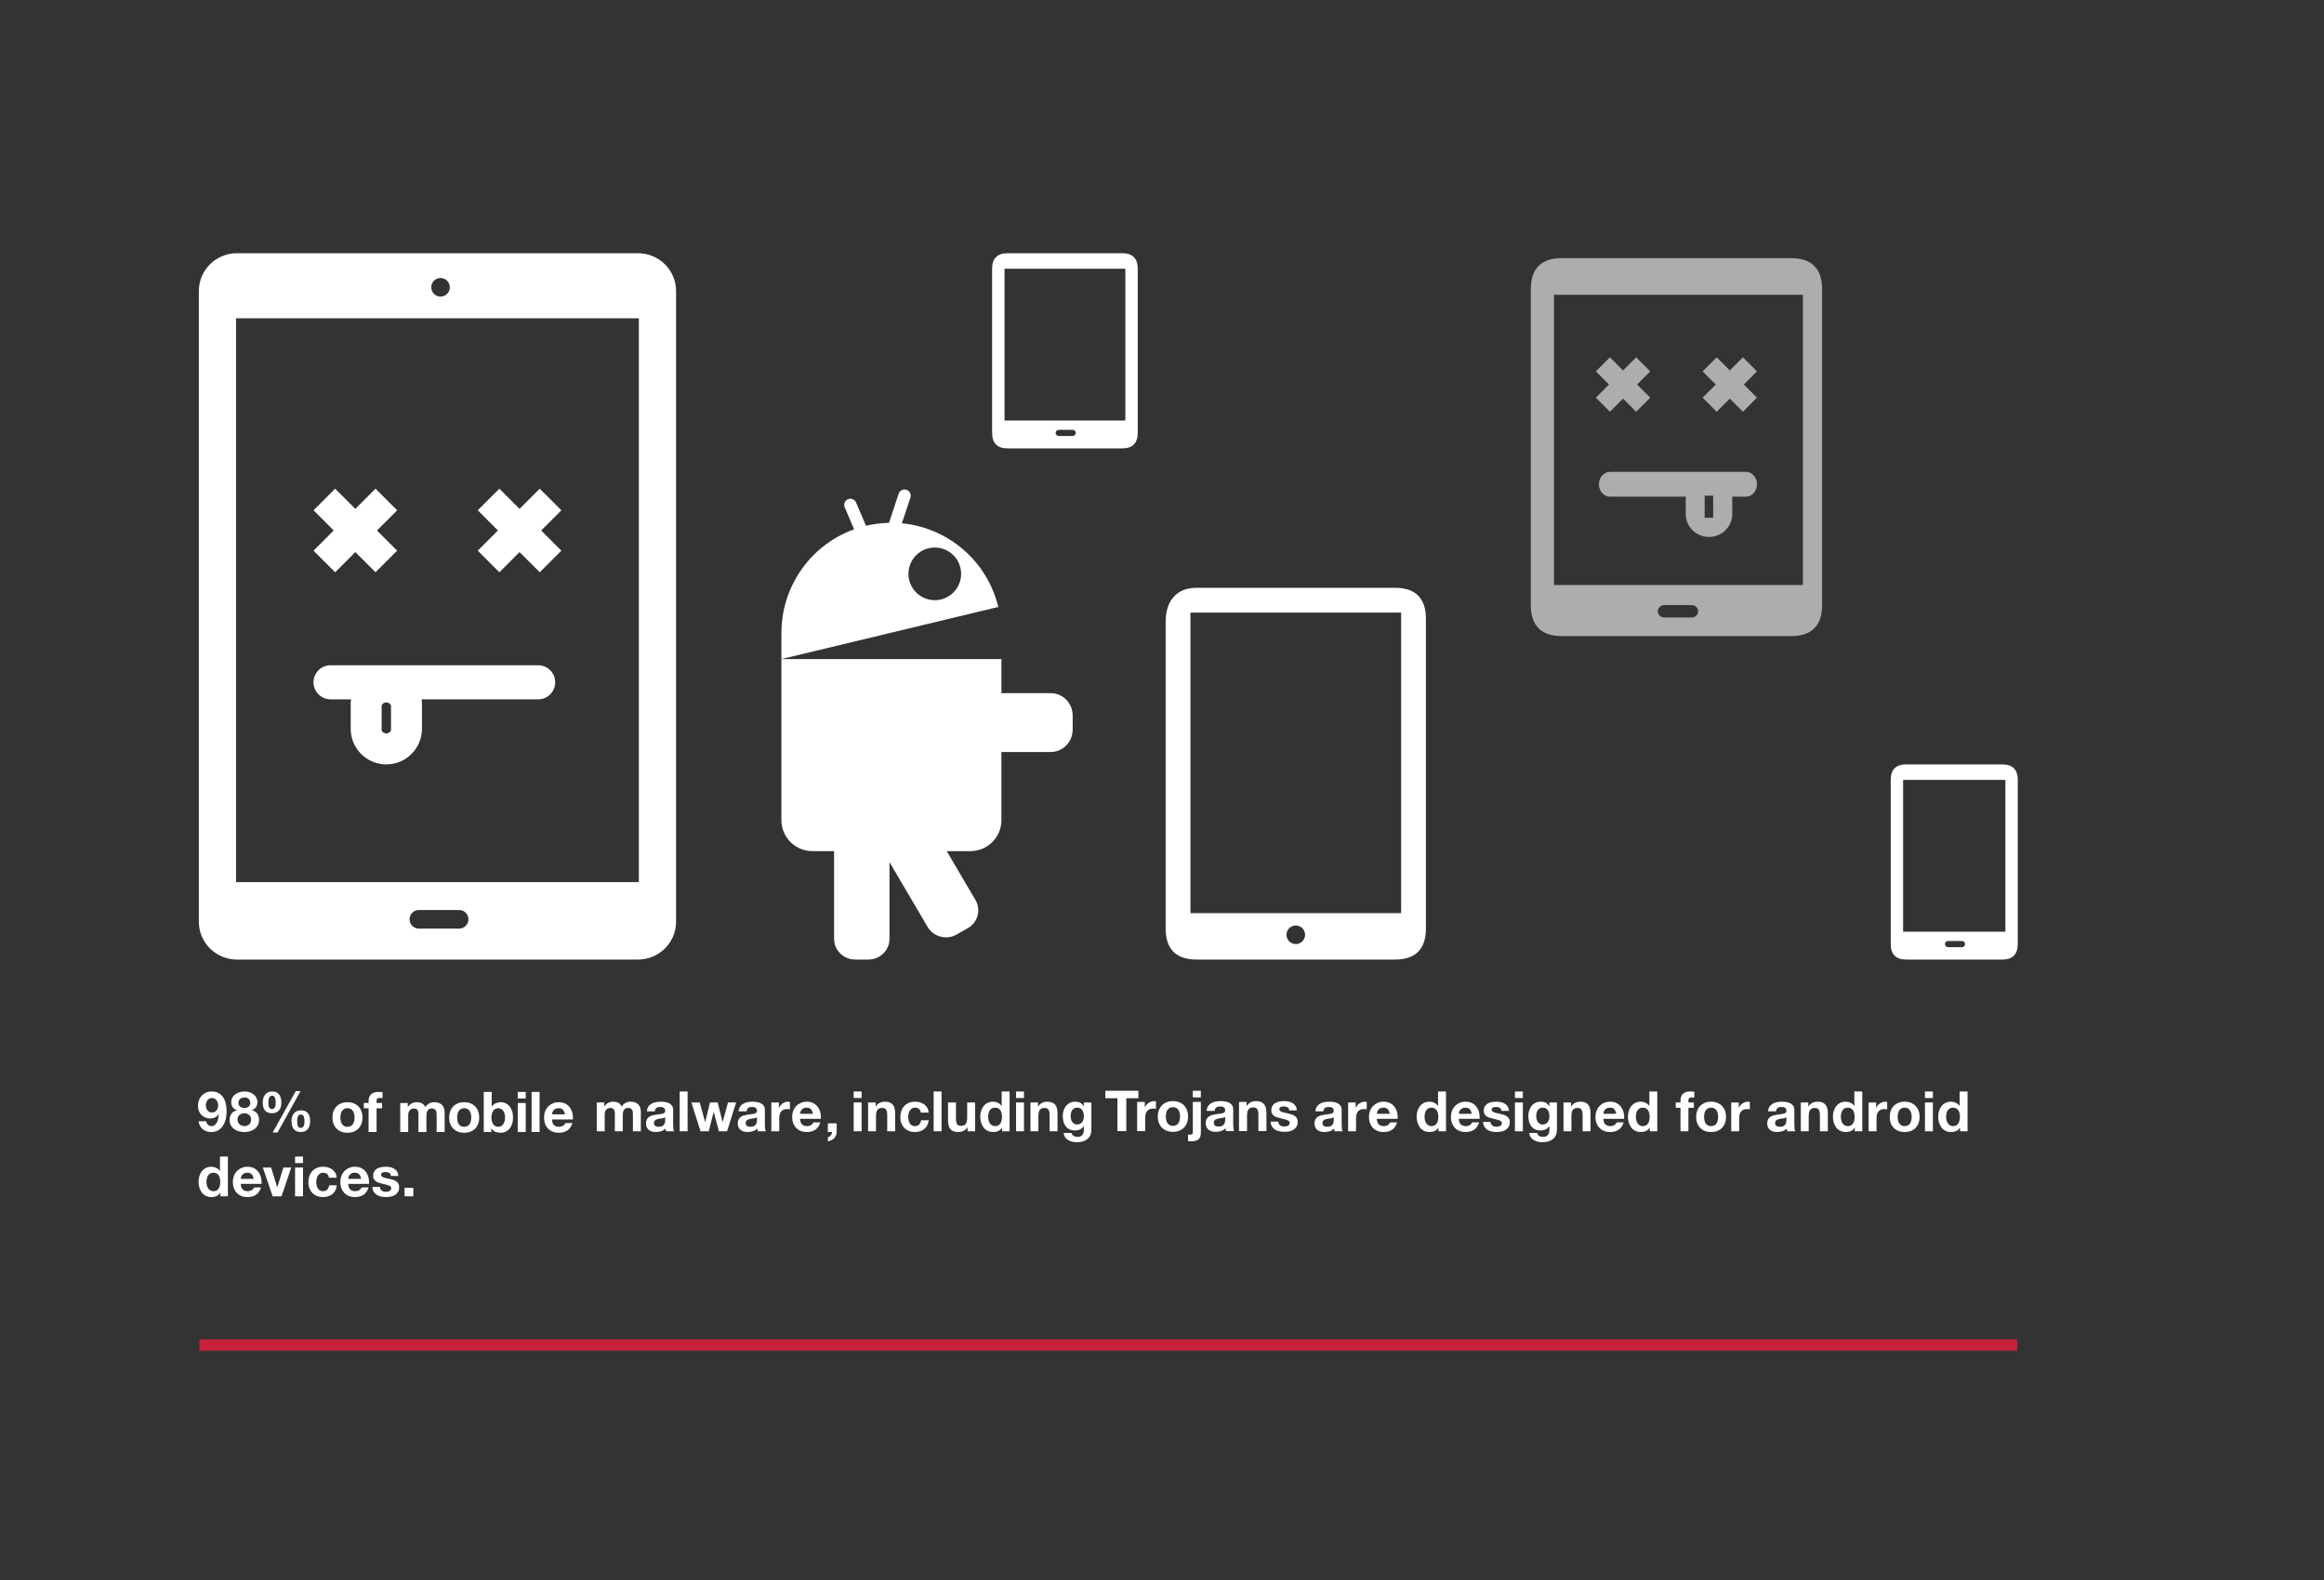 <?xml version="1.0" encoding="utf-8"?>
<!-- Generator: Adobe Illustrator 16.0.0, SVG Export Plug-In . SVG Version: 6.00 Build 0)  -->
<!DOCTYPE svg PUBLIC "-//W3C//DTD SVG 1.1//EN" "http://www.w3.org/Graphics/SVG/1.1/DTD/svg11.dtd">
<svg version="1.1" id="Layer_1" xmlns="http://www.w3.org/2000/svg" xmlns:xlink="http://www.w3.org/1999/xlink" x="0px" y="0px"
	 width="750px" height="510px" viewBox="0 0 750 510" enable-background="new 0 0 750 510" xml:space="preserve">
<rect x="0" y="0" width="750" height="510" fill="#333333" stroke="none"/>
<path fill="#C62139" d="M64.339,432.334h586.668V436H64.339V432.334z"/>
<path fill="#FFFFFF" d="M106.673,225.732h6.609c-0.064,0.491-0.109,0.989-0.109,1.5v8c0,6.352,5.148,11.5,11.5,11.5
	c6.351,0,11.5-5.148,11.5-11.5v-8c0-0.511-0.044-1.009-0.109-1.5h37.609c3.037,0,5.5-2.464,5.5-5.5c0-3.037-2.463-5.5-5.5-5.5h-67
	c-3.038,0-5.5,2.463-5.5,5.5S103.635,225.732,106.673,225.732z M123.162,227.982c0-0.69,0.677-1.25,1.512-1.25
	s1.512,0.56,1.512,1.25v7.5c0,0.689-0.677,1.25-1.512,1.25s-1.512-0.561-1.512-1.25V227.982z M339.077,223.732h-15.903v-11h-71v52
	c0,5.521,4.479,10,10,10h7v28.309c0,3.695,3.05,6.691,6.812,6.691h4.257c3.763,0,6.812-2.996,6.812-6.691v-24.766l12.295,20.914
	c1.895,3.213,6.061,4.328,9.307,2.492l3.673-2.076c3.246-1.836,4.342-5.931,2.448-9.144l-9.25-15.729h7.646c5.521,0,10-4.479,10-10
	v-22h15.903c3.919,0,7.097-3.24,7.097-7.238v-4.523C346.173,226.972,342.996,223.732,339.077,223.732L339.077,223.732z
	 M450.174,189.732h-64c-6.627,0-10,4.373-10,11v99c0,6.627,3.373,10,10,10h64c6.627,0,10-3.373,10-10v-100
	C460.174,193.105,456.801,189.732,450.174,189.732z M418.174,304.732c-1.658,0-3-1.344-3-3c0-1.657,1.342-3,3-3c1.656,0,3,1.343,3,3
	C421.174,303.389,419.83,304.732,418.174,304.732z M452.174,294.732h-68v-97h68V294.732z M322.241,196.249
	c-3.512-15.211-16.365-25.924-31.184-27.339l2.768-8.342c0.318-1.059-0.278-2.175-1.336-2.493c-1.059-0.32-2.175,0.278-2.493,1.335
	l-3.104,9.354c-2.172,0.051-4.369,0.293-6.572,0.761l-0.85,0.199l-3.12-7.313c-0.318-1.057-1.436-1.655-2.493-1.335
	c-1.058,0.319-1.654,1.436-1.336,2.493l3.11,7.29c-14.192,5.102-23.558,18.687-23.445,33.609l-0.014,0.265v8l69.884-16.788
	L322.241,196.249L322.241,196.249z M301.673,193.732c-4.694,0-8.5-3.807-8.5-8.5c0-4.694,3.806-8.5,8.5-8.5
	c4.694,0,8.5,3.806,8.5,8.5S306.368,193.732,301.673,193.732z M646.174,246.732h-31c-3.312,0-5,1.687-5,5v53c0,3.312,1.688,5,5,5h31
	c3.312,0,5-1.688,5-5v-53C651.174,248.418,649.486,246.732,646.174,246.732z M633.146,305.732h-4.445c-0.566,0-1.027-0.447-1.027-1
	c0-0.557,0.461-1,1.027-1h4.445c0.565,0,1.024,0.443,1.024,1C634.174,305.285,633.715,305.732,633.146,305.732z M647.174,300.732
	h-33v-49h33V300.732z M362.173,81.731h-37c-3.312,0-5,1.688-5,5.001v53c0,3.312,1.688,5,5,5h37c3.312,0,5-1.688,5-5v-53
	C367.173,83.418,365.486,81.731,362.173,81.731z M346.147,140.732h-4.446c-0.566,0-1.026-0.447-1.026-1c0-0.554,0.46-1,1.026-1
	h4.446c0.565,0,1.024,0.446,1.024,1C347.173,140.285,346.714,140.732,346.147,140.732z M363.173,135.732h-39v-49h39V135.732z
	 M161.16,184.722l6.514-6.514l6.514,6.514l6.978-6.977l-6.515-6.514l6.515-6.515l-6.978-6.977l-6.514,6.514l-6.514-6.514
	l-6.978,6.977l6.515,6.515l-6.515,6.514L161.16,184.722L161.16,184.722z M205.875,81.731H76.48c-6.797,0-12.307,5.47-12.307,12.215
	v203.572c0,6.746,5.51,12.215,12.307,12.215h129.396c6.798,0,12.308-5.469,12.308-12.215V93.946
	C218.182,87.201,212.672,81.731,205.875,81.731L205.875,81.731z M142.172,89.73c1.655,0,2.998,1.344,2.998,3.002
	c0,1.656-1.342,3-2.998,3c-1.656,0-2.997-1.344-2.997-3C139.175,91.074,140.517,89.73,142.172,89.73z M148.173,299.732h-13
	c-1.657,0-3-1.344-3-3c0-1.657,1.343-3,3-3h13c1.657,0,3,1.343,3,3C151.173,298.389,149.831,299.732,148.173,299.732z
	 M206.173,284.732h-130v-182h130V284.732z M108.16,184.722l6.514-6.514l6.514,6.514l6.978-6.977l-6.515-6.514l6.515-6.515
	l-6.978-6.977l-6.514,6.514l-6.514-6.514l-6.978,6.977l6.515,6.515l-6.515,6.514L108.16,184.722L108.16,184.722z"/>
<path opacity="0.6" fill="#FFFFFF" enable-background="new    " d="M578.021,83.325h-74c-6.629,0-10,3.374-10,10.001v102
	c0,6.628,3.371,10,10,10h74c6.628,0,10-3.372,10-10v-102C588.021,86.699,584.648,83.325,578.021,83.325L578.021,83.325z
	 M545.969,199.326h-8.895c-1.137,0-2.055-0.896-2.055-2s0.92-2,2.055-2h8.895c1.137,0,2.055,0.896,2.055,2
	C548.021,198.429,547.104,199.326,545.969,199.326z M581.834,188.833h-80.333V95.167h80.333V188.833z M549.476,119.875l4.534-4.546
	l4.233,4.245l4.233-4.245l4.533,4.546l-4.232,4.245l4.232,4.245l-4.533,4.546l-4.233-4.245l-4.233,4.245l-4.534-4.546l4.233-4.245
	L549.476,119.875z M515.025,119.875l4.533-4.546l4.233,4.245l4.233-4.245l4.532,4.546l-4.231,4.245l4.231,4.245l-4.532,4.546
	l-4.233-4.245l-4.233,4.245l-4.533-4.546l4.232-4.245L515.025,119.875z M563.42,152.309h-43.819c-1.983,0-3.597,1.795-3.597,4.008
	c0,2.214,1.611,4.008,3.597,4.008h24.438l-0.021,0.408v5.164c0,4.102,3.361,7.426,7.51,7.426c4.146,0,7.507-3.324,7.507-7.426
	v-5.164l-0.021-0.408h4.411c1.986,0,3.597-1.794,3.595-4.008C567.017,154.104,565.406,152.309,563.42,152.309L563.42,152.309z
	 M552.875,167.125h-2.75V160h2.75V167.125z"/>
<path fill="#FFFFFF" d="M64.85,359.73c0.36,0.396,0.798,0.711,1.314,0.944c0.516,0.234,1.044,0.353,1.584,0.353
	c0.612,0,1.152-0.108,1.62-0.324c0.468-0.217,0.875-0.576,1.224-1.08l0.036,0.036c-0.024,0.348-0.075,0.743-0.153,1.188
	c-0.078,0.443-0.207,0.86-0.387,1.25c-0.18,0.391-0.42,0.721-0.72,0.99c-0.3,0.271-0.684,0.405-1.152,0.405
	c-0.444,0-0.816-0.156-1.116-0.468c-0.3-0.312-0.492-0.678-0.576-1.1h-2.43c0.072,0.553,0.222,1.045,0.45,1.477
	c0.228,0.433,0.522,0.799,0.882,1.099c0.36,0.3,0.774,0.524,1.242,0.675c0.468,0.15,0.972,0.227,1.512,0.227
	c0.9,0,1.662-0.195,2.286-0.586s1.134-0.899,1.53-1.529s0.684-1.335,0.864-2.115c0.18-0.779,0.27-1.561,0.27-2.34
	c0-0.792-0.072-1.578-0.216-2.357s-0.402-1.479-0.774-2.098s-0.867-1.115-1.485-1.494c-0.618-0.378-1.407-0.566-2.367-0.566
	c-0.66,0-1.26,0.121-1.8,0.359c-0.54,0.24-1.005,0.567-1.395,0.981c-0.39,0.413-0.69,0.899-0.9,1.458
	c-0.21,0.558-0.315,1.16-0.315,1.809c0,0.504,0.078,1.002,0.234,1.494C64.268,358.91,64.514,359.348,64.85,359.73z M66.56,355.879
	c0.083-0.275,0.209-0.521,0.378-0.738c0.168-0.216,0.372-0.39,0.612-0.521c0.24-0.131,0.51-0.198,0.81-0.198
	c0.324,0,0.612,0.066,0.864,0.198s0.465,0.31,0.639,0.53c0.174,0.223,0.306,0.475,0.396,0.757c0.09,0.282,0.135,0.565,0.135,0.854
	c0,0.312-0.042,0.608-0.126,0.891c-0.084,0.283-0.21,0.531-0.378,0.748c-0.168,0.216-0.378,0.387-0.63,0.513
	c-0.252,0.126-0.552,0.188-0.9,0.188c-0.324,0-0.609-0.068-0.855-0.207s-0.447-0.317-0.603-0.539
	c-0.156-0.224-0.273-0.476-0.351-0.758c-0.078-0.281-0.117-0.572-0.117-0.873C66.434,356.438,66.476,356.155,66.56,355.879
	L66.56,355.879z M77.115,365.176c0.57,0.15,1.161,0.227,1.773,0.227c0.588,0,1.164-0.082,1.728-0.243
	c0.564-0.162,1.068-0.405,1.512-0.729c0.444-0.322,0.801-0.73,1.071-1.224c0.27-0.493,0.405-1.074,0.405-1.746
	c0-0.792-0.204-1.461-0.612-2.007c-0.408-0.546-0.99-0.903-1.746-1.071v-0.036c0.612-0.203,1.071-0.539,1.377-1.008
	c0.306-0.468,0.459-1.014,0.459-1.638c0-0.312-0.072-0.663-0.216-1.054c-0.144-0.391-0.381-0.756-0.711-1.099
	c-0.33-0.342-0.765-0.633-1.305-0.873c-0.54-0.239-1.2-0.358-1.98-0.358c-0.516,0-1.026,0.07-1.53,0.216
	c-0.504,0.144-0.958,0.358-1.359,0.647c-0.402,0.287-0.729,0.647-0.981,1.079c-0.252,0.433-0.378,0.931-0.378,1.494
	c0,0.624,0.156,1.17,0.468,1.638c0.312,0.469,0.774,0.786,1.386,0.955v0.035c-0.756,0.18-1.341,0.54-1.755,1.08
	c-0.414,0.54-0.621,1.212-0.621,2.016c0,0.686,0.135,1.272,0.405,1.766c0.27,0.492,0.63,0.898,1.08,1.224
	C76.035,364.789,76.545,365.025,77.115,365.176z M77.097,355.23c0.102-0.217,0.243-0.396,0.423-0.539
	c0.18-0.146,0.387-0.256,0.621-0.334s0.477-0.116,0.729-0.116c0.396,0,0.717,0.06,0.963,0.18s0.438,0.271,0.576,0.45
	c0.138,0.18,0.231,0.369,0.279,0.566s0.072,0.381,0.072,0.549c0,0.541-0.18,0.951-0.54,1.232c-0.36,0.282-0.81,0.424-1.35,0.424
	c-0.516,0-0.966-0.142-1.35-0.424c-0.384-0.281-0.576-0.691-0.576-1.232C76.944,355.699,76.995,355.447,77.097,355.23L77.097,355.23
	z M77.304,359.866c0.432-0.343,0.96-0.515,1.584-0.515c0.3,0,0.579,0.049,0.837,0.146c0.258,0.096,0.486,0.233,0.684,0.414
	c0.198,0.18,0.354,0.394,0.468,0.639c0.114,0.246,0.171,0.521,0.171,0.819c0,0.312-0.054,0.6-0.162,0.863
	c-0.108,0.265-0.261,0.488-0.459,0.676c-0.198,0.186-0.426,0.33-0.684,0.432c-0.258,0.104-0.543,0.153-0.855,0.153
	c-0.3,0-0.588-0.052-0.864-0.153s-0.513-0.246-0.711-0.432c-0.198-0.188-0.357-0.411-0.477-0.676s-0.18-0.559-0.18-0.883
	C76.656,360.703,76.872,360.208,77.304,359.866z M100.09,361.945c0-0.492-0.048-0.954-0.144-1.387
	c-0.096-0.433-0.261-0.808-0.495-1.125c-0.234-0.317-0.537-0.569-0.909-0.757c-0.372-0.186-0.84-0.278-1.404-0.278
	c-0.528,0-0.984,0.09-1.368,0.271s-0.702,0.426-0.954,0.738c-0.252,0.312-0.438,0.678-0.558,1.098c-0.12,0.42-0.18,0.876-0.18,1.368
	s0.051,0.954,0.153,1.386c0.102,0.433,0.27,0.808,0.504,1.125c0.234,0.318,0.54,0.567,0.918,0.747
	c0.378,0.18,0.843,0.271,1.395,0.271c0.528,0,0.984-0.088,1.368-0.262c0.384-0.175,0.699-0.416,0.945-0.729
	c0.246-0.313,0.429-0.679,0.549-1.099C100.03,362.893,100.09,362.438,100.09,361.945L100.09,361.945z M98.228,362.566
	c-0.018,0.246-0.066,0.479-0.144,0.701s-0.198,0.41-0.36,0.566s-0.381,0.234-0.657,0.234c-0.288,0-0.51-0.078-0.666-0.234
	c-0.156-0.156-0.27-0.346-0.342-0.566c-0.072-0.223-0.114-0.459-0.126-0.711l-0.018-0.666c0-0.203,0.009-0.433,0.027-0.685
	s0.069-0.485,0.153-0.702c0.084-0.216,0.207-0.396,0.369-0.54s0.387-0.216,0.675-0.216c0.264,0,0.471,0.081,0.621,0.243
	c0.15,0.161,0.261,0.354,0.333,0.575c0.072,0.223,0.117,0.457,0.135,0.701c0.018,0.248,0.027,0.461,0.027,0.641
	C98.254,362.102,98.245,362.32,98.228,362.566L98.228,362.566z M89.578,365.545l7.416-13.374h-1.53l-7.452,13.374H89.578z
	 M85.447,358.354c0.234,0.307,0.54,0.547,0.918,0.721c0.378,0.174,0.843,0.261,1.395,0.261c0.528,0,0.984-0.084,1.368-0.252
	c0.384-0.168,0.699-0.401,0.945-0.702c0.246-0.3,0.429-0.656,0.549-1.07s0.18-0.867,0.18-1.358c0-0.492-0.048-0.96-0.144-1.404
	c-0.096-0.442-0.261-0.831-0.495-1.161s-0.538-0.591-0.909-0.783c-0.372-0.19-0.84-0.287-1.404-0.287
	c-0.528,0-0.984,0.094-1.368,0.279c-0.384,0.187-0.702,0.44-0.954,0.766c-0.252,0.322-0.438,0.701-0.558,1.134
	c-0.12,0.432-0.18,0.894-0.18,1.386s0.051,0.951,0.153,1.377C85.045,357.682,85.213,358.048,85.447,358.354z M86.653,355.213
	c0.018-0.264,0.069-0.51,0.153-0.738c0.083-0.228,0.207-0.42,0.369-0.574c0.162-0.156,0.387-0.234,0.675-0.234
	c0.264,0,0.471,0.084,0.621,0.252c0.15,0.168,0.261,0.372,0.333,0.611c0.072,0.24,0.117,0.49,0.135,0.748l0.027,0.656
	c0,0.191-0.009,0.404-0.027,0.64c-0.018,0.233-0.066,0.456-0.144,0.666s-0.198,0.387-0.36,0.53
	c-0.162,0.145-0.381,0.217-0.657,0.217c-0.288,0-0.51-0.072-0.666-0.217c-0.156-0.145-0.27-0.32-0.342-0.53
	s-0.114-0.437-0.126-0.675l-0.018-0.648C86.626,355.711,86.635,355.479,86.653,355.213L86.653,355.213z M205.854,356.365
	c-0.3-0.264-0.66-0.456-1.08-0.576s-0.876-0.18-1.368-0.18c-0.647,0-1.209,0.154-1.683,0.468c-0.474,0.313-0.849,0.672-1.125,1.08
	c-0.252-0.576-0.621-0.979-1.107-1.206c-0.485-0.229-1.022-0.342-1.61-0.342c-0.612,0-1.155,0.132-1.629,0.396
	c-0.475,0.265-0.88,0.638-1.215,1.116H195v-1.26h-2.412v9.306h2.556v-5.399c0-0.455,0.065-0.824,0.198-1.106
	c0.132-0.282,0.291-0.498,0.477-0.647c0.187-0.149,0.378-0.253,0.576-0.307c0.198-0.055,0.357-0.081,0.478-0.081
	c0.407,0,0.717,0.069,0.927,0.207s0.359,0.321,0.45,0.549c0.09,0.229,0.141,0.478,0.152,0.747c0.012,0.271,0.019,0.543,0.019,0.819
	v5.22h2.556v-5.184c0-0.288,0.021-0.573,0.063-0.855c0.041-0.281,0.126-0.533,0.252-0.756s0.3-0.402,0.521-0.54
	s0.514-0.207,0.873-0.207c0.36,0,0.645,0.062,0.855,0.181c0.209,0.119,0.369,0.281,0.477,0.485s0.174,0.444,0.198,0.72
	c0.023,0.276,0.036,0.57,0.036,0.883v5.273h2.556v-6.229c0-0.601-0.084-1.112-0.252-1.539
	C206.388,356.975,206.153,356.629,205.854,356.365L205.854,356.365z M217.231,363.098v-4.843c0-0.563-0.126-1.017-0.378-1.358
	s-0.576-0.608-0.973-0.801c-0.396-0.191-0.834-0.32-1.313-0.388c-0.48-0.065-0.954-0.099-1.422-0.099
	c-0.517,0-1.029,0.051-1.539,0.152c-0.511,0.103-0.97,0.272-1.377,0.514c-0.408,0.24-0.744,0.558-1.008,0.953
	c-0.265,0.396-0.414,0.895-0.45,1.494h2.556c0.048-0.504,0.216-0.863,0.504-1.08s0.685-0.324,1.188-0.324
	c0.228,0,0.44,0.016,0.639,0.046c0.199,0.03,0.372,0.09,0.522,0.18c0.149,0.091,0.27,0.216,0.359,0.378
	c0.091,0.162,0.136,0.381,0.136,0.657c0.012,0.265-0.066,0.465-0.234,0.603c-0.168,0.14-0.396,0.244-0.684,0.315
	s-0.619,0.126-0.99,0.162c-0.372,0.036-0.75,0.084-1.134,0.144c-0.385,0.062-0.766,0.143-1.144,0.243
	c-0.378,0.103-0.714,0.255-1.008,0.459s-0.534,0.478-0.72,0.819c-0.187,0.342-0.279,0.777-0.279,1.305
	c0,0.48,0.081,0.895,0.243,1.242c0.162,0.348,0.387,0.636,0.675,0.864c0.288,0.228,0.624,0.396,1.008,0.504
	c0.384,0.106,0.798,0.161,1.242,0.161c0.576,0,1.14-0.084,1.692-0.252c0.552-0.168,1.031-0.461,1.439-0.883
	c0.012,0.156,0.033,0.311,0.063,0.459c0.029,0.15,0.068,0.299,0.116,0.441h2.593c-0.12-0.191-0.204-0.479-0.252-0.863
	C217.255,363.919,217.231,363.518,217.231,363.098L217.231,363.098z M214.676,361.566c0,0.145-0.016,0.336-0.045,0.576
	c-0.03,0.239-0.111,0.478-0.243,0.711c-0.133,0.233-0.337,0.436-0.612,0.604c-0.276,0.168-0.666,0.252-1.17,0.252
	c-0.204,0-0.402-0.018-0.594-0.054c-0.192-0.036-0.36-0.101-0.504-0.189c-0.145-0.09-0.259-0.213-0.343-0.368
	c-0.084-0.156-0.126-0.349-0.126-0.576c0-0.239,0.042-0.438,0.126-0.594c0.084-0.156,0.195-0.285,0.333-0.388
	c0.138-0.103,0.3-0.183,0.486-0.243c0.186-0.06,0.375-0.107,0.567-0.144l0.611-0.091c0.204-0.023,0.399-0.055,0.585-0.09
	c0.187-0.037,0.36-0.082,0.522-0.136s0.297-0.129,0.405-0.225v0.954H214.676z M219.346,365.167h2.557v-12.853h-2.557V365.167z
	 M233.228,362.161h-0.036l-1.584-6.3h-2.483l-1.548,6.316h-0.036l-1.71-6.316h-2.7l2.952,9.306h2.646l1.584-6.246h0.036l1.656,6.246
	h2.628l2.934-9.306h-2.628L233.228,362.161z M246.838,363.098v-4.843c0-0.563-0.127-1.017-0.379-1.358s-0.575-0.608-0.972-0.801
	c-0.396-0.191-0.834-0.32-1.313-0.388c-0.48-0.065-0.954-0.099-1.423-0.099c-0.516,0-1.028,0.051-1.538,0.152
	c-0.511,0.103-0.97,0.272-1.378,0.514c-0.407,0.24-0.744,0.558-1.008,0.953c-0.264,0.396-0.414,0.895-0.45,1.494h2.557
	c0.048-0.504,0.216-0.863,0.504-1.08s0.684-0.324,1.188-0.324c0.229,0,0.441,0.016,0.64,0.046c0.199,0.03,0.371,0.09,0.521,0.18
	c0.15,0.091,0.271,0.216,0.36,0.378s0.135,0.381,0.135,0.657c0.012,0.265-0.066,0.465-0.234,0.603
	c-0.168,0.14-0.396,0.244-0.684,0.315c-0.288,0.071-0.618,0.126-0.99,0.162s-0.75,0.084-1.134,0.144
	c-0.384,0.062-0.765,0.143-1.143,0.243c-0.378,0.103-0.715,0.255-1.009,0.459s-0.533,0.478-0.72,0.819
	c-0.186,0.342-0.278,0.777-0.278,1.305c0,0.48,0.08,0.895,0.242,1.242s0.388,0.636,0.676,0.864c0.287,0.228,0.623,0.396,1.008,0.504
	c0.384,0.106,0.798,0.161,1.242,0.161c0.575,0,1.14-0.084,1.691-0.252c0.551-0.168,1.032-0.461,1.44-0.883
	c0.012,0.156,0.032,0.311,0.062,0.459c0.03,0.15,0.069,0.299,0.117,0.441h2.592c-0.12-0.191-0.204-0.479-0.252-0.863
	C246.861,363.919,246.838,363.518,246.838,363.098L246.838,363.098z M244.281,361.566c0,0.145-0.015,0.336-0.045,0.576
	c-0.03,0.239-0.111,0.478-0.243,0.711c-0.132,0.233-0.336,0.436-0.612,0.604c-0.275,0.168-0.665,0.252-1.17,0.252
	c-0.204,0-0.401-0.018-0.594-0.054c-0.191-0.036-0.359-0.101-0.504-0.189c-0.144-0.09-0.258-0.213-0.342-0.368
	c-0.084-0.156-0.126-0.349-0.126-0.576c0-0.239,0.042-0.438,0.126-0.594c0.084-0.156,0.194-0.285,0.333-0.388
	c0.138-0.103,0.3-0.183,0.486-0.243c0.186-0.06,0.374-0.107,0.566-0.144l0.612-0.091c0.204-0.023,0.398-0.055,0.585-0.09
	c0.186-0.037,0.36-0.082,0.521-0.136c0.162-0.054,0.298-0.129,0.405-0.225v0.954H244.281z M253.425,355.753
	c-0.3,0.097-0.582,0.231-0.846,0.405c-0.264,0.174-0.498,0.384-0.702,0.63s-0.366,0.513-0.485,0.801h-0.036v-1.728h-2.431v9.306
	h2.557v-4.194c0-0.42,0.042-0.81,0.126-1.17c0.084-0.359,0.225-0.675,0.423-0.943c0.198-0.271,0.459-0.483,0.783-0.641
	c0.323-0.154,0.72-0.232,1.188-0.232c0.156,0,0.318,0.009,0.486,0.025l0.432,0.063v-2.376c-0.204-0.061-0.39-0.09-0.558-0.09
	C254.037,355.609,253.725,355.657,253.425,355.753L253.425,355.753z M264.734,359.064c-0.168-0.659-0.441-1.248-0.819-1.765
	c-0.378-0.516-0.86-0.927-1.448-1.231c-0.589-0.307-1.278-0.459-2.07-0.459c-0.708,0-1.354,0.125-1.935,0.377
	c-0.583,0.253-1.084,0.598-1.503,1.035c-0.421,0.438-0.745,0.957-0.973,1.558s-0.342,1.248-0.342,1.944
	c0,0.72,0.11,1.379,0.333,1.979c0.222,0.602,0.537,1.116,0.945,1.548c0.407,0.433,0.905,0.767,1.493,0.999
	c0.588,0.234,1.248,0.352,1.98,0.352c1.056,0,1.956-0.239,2.7-0.721c0.744-0.479,1.296-1.277,1.656-2.394h-2.25
	c-0.085,0.288-0.312,0.562-0.685,0.819c-0.372,0.258-0.816,0.387-1.332,0.387c-0.72,0-1.271-0.188-1.656-0.559
	c-0.384-0.371-0.594-0.973-0.63-1.801h6.714C264.962,360.415,264.902,359.727,264.734,359.064L264.734,359.064z M258.2,359.516
	c0.012-0.181,0.051-0.385,0.117-0.611c0.065-0.229,0.18-0.444,0.342-0.648c0.162-0.203,0.378-0.375,0.648-0.513
	s0.608-0.207,1.017-0.207c0.624,0,1.089,0.168,1.396,0.504c0.306,0.336,0.519,0.828,0.639,1.476H258.2L258.2,359.516z
	 M275.502,354.421h2.557v-2.104h-2.557V354.421z M275.502,365.167h2.557v-9.306h-2.557V365.167z M288.199,356.662
	c-0.252-0.33-0.597-0.588-1.035-0.773c-0.438-0.187-0.999-0.279-1.683-0.279c-0.54,0-1.068,0.123-1.584,0.369
	c-0.517,0.246-0.937,0.64-1.26,1.18h-0.055v-1.296h-2.43v9.306h2.556v-4.878c0-0.948,0.156-1.629,0.469-2.043
	c0.312-0.414,0.815-0.621,1.512-0.621c0.612,0,1.038,0.188,1.278,0.567c0.239,0.378,0.359,0.951,0.359,1.719v5.256h2.557v-5.725
	c0-0.575-0.052-1.102-0.153-1.574C288.628,357.395,288.451,356.992,288.199,356.662L288.199,356.662z M296.64,362.98
	c-0.33,0.342-0.802,0.513-1.413,0.513c-0.396,0-0.732-0.091-1.008-0.271c-0.276-0.181-0.495-0.41-0.657-0.692
	s-0.279-0.597-0.352-0.945c-0.071-0.348-0.107-0.688-0.107-1.026c0-0.348,0.036-0.697,0.107-1.053
	c0.072-0.354,0.195-0.678,0.369-0.972c0.174-0.294,0.399-0.534,0.675-0.72c0.276-0.188,0.618-0.279,1.026-0.279
	c1.092,0,1.722,0.533,1.89,1.602h2.502c-0.035-0.6-0.18-1.117-0.432-1.557c-0.252-0.439-0.579-0.805-0.98-1.098
	c-0.402-0.295-0.858-0.514-1.368-0.657c-0.511-0.146-1.041-0.216-1.593-0.216c-0.757,0-1.429,0.125-2.017,0.377
	c-0.588,0.253-1.086,0.604-1.494,1.054c-0.408,0.45-0.717,0.983-0.927,1.603c-0.21,0.617-0.314,1.287-0.314,2.008
	c0,0.695,0.113,1.334,0.342,1.916c0.228,0.582,0.546,1.084,0.954,1.504c0.407,0.42,0.902,0.746,1.484,0.979
	c0.582,0.234,1.221,0.353,1.917,0.353c1.236,0,2.25-0.324,3.042-0.973c0.792-0.647,1.272-1.591,1.44-2.826h-2.466
	C297.176,362.18,296.97,362.639,296.64,362.98L296.64,362.98z M301.309,365.167h2.556v-12.853h-2.556V365.167z M312.124,360.739
	c0,0.948-0.155,1.629-0.468,2.043s-0.815,0.62-1.513,0.62c-0.611,0-1.038-0.188-1.277-0.566c-0.24-0.378-0.359-0.951-0.359-1.719
	v-5.256h-2.557v5.724c0,0.576,0.051,1.103,0.153,1.575c0.102,0.475,0.279,0.876,0.531,1.206c0.252,0.33,0.597,0.585,1.035,0.765
	s0.998,0.271,1.683,0.271c0.54,0,1.068-0.12,1.583-0.36c0.517-0.239,0.937-0.63,1.261-1.17h0.054v1.296h2.431v-9.306h-2.557V360.739
	L312.124,360.739z M323.261,356.995h-0.036c-0.288-0.456-0.681-0.802-1.179-1.035s-1.022-0.351-1.575-0.351
	c-0.684,0-1.284,0.135-1.8,0.404c-0.517,0.271-0.945,0.627-1.287,1.07s-0.601,0.957-0.773,1.539s-0.262,1.186-0.262,1.809
	c0,0.648,0.087,1.272,0.262,1.873c0.174,0.601,0.433,1.131,0.773,1.594c0.341,0.461,0.777,0.826,1.306,1.098
	c0.527,0.27,1.141,0.404,1.837,0.404c0.61,0,1.159-0.11,1.646-0.332c0.486-0.223,0.879-0.586,1.179-1.09h0.036v1.188h2.431v-12.853
	h-2.557V356.995L323.261,356.995z M323.243,361.604c-0.072,0.359-0.192,0.682-0.36,0.963s-0.394,0.508-0.675,0.676
	c-0.282,0.168-0.633,0.252-1.053,0.252c-0.396,0-0.735-0.087-1.019-0.262c-0.283-0.174-0.516-0.401-0.702-0.685
	c-0.186-0.28-0.32-0.603-0.403-0.963c-0.084-0.36-0.126-0.72-0.126-1.08c0-0.384,0.038-0.753,0.116-1.106
	c0.077-0.354,0.203-0.668,0.379-0.944c0.173-0.276,0.403-0.498,0.691-0.666s0.643-0.252,1.062-0.252s0.768,0.084,1.044,0.252
	c0.274,0.168,0.501,0.388,0.675,0.657s0.297,0.582,0.369,0.936c0.07,0.354,0.106,0.725,0.106,1.107S323.314,361.243,323.243,361.604
	L323.243,361.604z M327.903,354.421h2.556v-2.104h-2.556V354.421z M327.903,365.167h2.556v-9.306h-2.556V365.167z M340.6,356.662
	c-0.252-0.33-0.597-0.588-1.033-0.773c-0.438-0.187-0.999-0.279-1.685-0.279c-0.54,0-1.067,0.123-1.584,0.369
	c-0.516,0.246-0.936,0.64-1.26,1.18h-0.054v-1.296h-2.432v9.306h2.558v-4.878c0-0.948,0.154-1.629,0.468-2.043
	c0.312-0.414,0.814-0.621,1.512-0.621c0.612,0,1.038,0.188,1.278,0.567c0.24,0.378,0.359,0.951,0.359,1.719v5.256h2.557v-5.725
	c0-0.575-0.052-1.102-0.153-1.574C341.03,357.396,340.852,356.992,340.6,356.662L340.6,356.662z M349.781,357.104h-0.035
	c-0.312-0.539-0.699-0.924-1.161-1.151s-0.999-0.343-1.611-0.343c-0.646,0-1.221,0.127-1.719,0.379s-0.915,0.591-1.251,1.017
	c-0.336,0.427-0.592,0.918-0.766,1.478c-0.174,0.558-0.262,1.137-0.262,1.735c0,0.638,0.075,1.239,0.227,1.81
	c0.148,0.57,0.387,1.068,0.711,1.494c0.323,0.427,0.737,0.763,1.241,1.009c0.505,0.245,1.104,0.368,1.801,0.368
	c0.562,0,1.101-0.116,1.61-0.352c0.509-0.234,0.902-0.597,1.18-1.089h0.035v1.224c0.012,0.66-0.146,1.207-0.478,1.64
	c-0.33,0.432-0.854,0.647-1.575,0.647c-0.455,0-0.857-0.094-1.205-0.279c-0.349-0.187-0.582-0.52-0.702-0.998h-2.538
	c0.036,0.527,0.184,0.979,0.44,1.357c0.258,0.379,0.582,0.688,0.973,0.928c0.391,0.239,0.821,0.416,1.296,0.53
	s0.938,0.171,1.396,0.171c1.067,0,1.92-0.144,2.557-0.432s1.122-0.639,1.458-1.053s0.556-0.861,0.656-1.342
	c0.103-0.479,0.153-0.906,0.153-1.277v-8.713h-2.431V357.104L349.781,357.104z M349.646,361.359c-0.09,0.307-0.225,0.58-0.403,0.818
	c-0.182,0.24-0.408,0.434-0.686,0.576c-0.275,0.145-0.594,0.217-0.954,0.217c-0.396,0-0.726-0.084-0.989-0.253
	c-0.265-0.168-0.478-0.384-0.64-0.647c-0.162-0.262-0.275-0.562-0.342-0.891c-0.065-0.33-0.1-0.664-0.1-1
	c0-0.348,0.039-0.681,0.117-0.998c0.077-0.317,0.203-0.601,0.378-0.847c0.174-0.246,0.39-0.44,0.647-0.585s0.567-0.216,0.927-0.216
	c0.42,0,0.769,0.077,1.044,0.233c0.276,0.155,0.498,0.365,0.666,0.631c0.168,0.264,0.288,0.565,0.36,0.908
	c0.072,0.342,0.107,0.705,0.107,1.09C349.781,360.732,349.736,361.055,349.646,361.359L349.646,361.359z M432.98,363.098v-4.843
	c0-0.563-0.128-1.017-0.38-1.358s-0.575-0.608-0.973-0.801c-0.395-0.191-0.834-0.32-1.312-0.388
	c-0.48-0.065-0.955-0.099-1.425-0.099c-0.516,0-1.026,0.051-1.536,0.152c-0.513,0.103-0.972,0.272-1.378,0.514
	c-0.407,0.24-0.745,0.558-1.01,0.953c-0.264,0.396-0.414,0.895-0.449,1.494h2.558c0.047-0.504,0.215-0.863,0.504-1.08
	c0.287-0.217,0.684-0.324,1.188-0.324c0.229,0,0.441,0.016,0.64,0.046c0.199,0.03,0.373,0.09,0.521,0.18
	c0.15,0.091,0.271,0.216,0.361,0.378s0.135,0.381,0.135,0.657c0.012,0.265-0.065,0.465-0.233,0.603
	c-0.169,0.14-0.396,0.244-0.685,0.315c-0.289,0.071-0.619,0.126-0.99,0.162c-0.373,0.036-0.75,0.084-1.135,0.144
	c-0.383,0.062-0.764,0.143-1.143,0.243c-0.377,0.103-0.713,0.255-1.008,0.459c-0.296,0.204-0.533,0.478-0.722,0.819
	c-0.186,0.342-0.276,0.777-0.276,1.305c0,0.48,0.079,0.895,0.241,1.242s0.388,0.636,0.677,0.864
	c0.286,0.228,0.623,0.396,1.008,0.504c0.383,0.106,0.797,0.161,1.242,0.161c0.573,0,1.139-0.084,1.69-0.252
	c0.551-0.168,1.031-0.461,1.439-0.883c0.012,0.156,0.032,0.311,0.062,0.459c0.031,0.15,0.07,0.299,0.117,0.441h2.592
	c-0.119-0.191-0.203-0.479-0.252-0.863C433.004,363.919,432.98,363.518,432.98,363.098L432.98,363.098z M430.424,361.566
	c0,0.145-0.016,0.336-0.045,0.576c-0.031,0.239-0.111,0.478-0.244,0.711c-0.131,0.233-0.336,0.436-0.61,0.604
	c-0.275,0.168-0.666,0.252-1.171,0.252c-0.204,0-0.401-0.018-0.594-0.054c-0.191-0.036-0.358-0.101-0.504-0.189
	c-0.145-0.089-0.258-0.213-0.342-0.368c-0.084-0.156-0.127-0.349-0.127-0.576c0-0.239,0.043-0.438,0.127-0.594
	c0.084-0.156,0.195-0.285,0.332-0.388c0.139-0.103,0.301-0.183,0.486-0.243c0.186-0.06,0.375-0.107,0.565-0.144l0.613-0.091
	c0.203-0.023,0.397-0.055,0.584-0.09c0.186-0.037,0.361-0.082,0.521-0.136c0.162-0.054,0.3-0.129,0.406-0.225v0.954H430.424z
	 M439.566,355.753c-0.3,0.097-0.582,0.231-0.847,0.405c-0.264,0.174-0.498,0.384-0.701,0.63c-0.204,0.246-0.366,0.513-0.485,0.801
	h-0.035v-1.728h-2.432v9.306h2.557v-4.194c0-0.42,0.043-0.81,0.127-1.17c0.084-0.359,0.225-0.675,0.422-0.943
	c0.199-0.271,0.459-0.483,0.783-0.641c0.324-0.154,0.721-0.232,1.188-0.232c0.156,0,0.318,0.009,0.486,0.025l0.432,0.063v-2.376
	c-0.202-0.061-0.389-0.09-0.557-0.09C440.18,355.609,439.867,355.657,439.566,355.753L439.566,355.753z M450.877,359.064
	c-0.168-0.659-0.441-1.248-0.818-1.765c-0.379-0.516-0.86-0.927-1.448-1.231c-0.588-0.307-1.279-0.459-2.07-0.459
	c-0.709,0-1.354,0.125-1.937,0.377c-0.581,0.252-1.081,0.598-1.502,1.035c-0.422,0.438-0.745,0.957-0.973,1.558
	c-0.229,0.601-0.342,1.248-0.342,1.944c0,0.72,0.109,1.379,0.332,1.979c0.223,0.602,0.537,1.116,0.945,1.548
	c0.407,0.433,0.905,0.767,1.493,0.999c0.589,0.234,1.248,0.352,1.98,0.352c1.055,0,1.955-0.239,2.699-0.721
	c0.744-0.479,1.297-1.277,1.655-2.394h-2.25c-0.084,0.288-0.312,0.562-0.684,0.819c-0.373,0.258-0.816,0.387-1.332,0.387
	c-0.721,0-1.271-0.188-1.656-0.559c-0.385-0.371-0.594-0.973-0.631-1.801h6.715C451.104,360.415,451.045,359.727,450.877,359.064
	L450.877,359.064z M444.342,359.516c0.012-0.181,0.051-0.385,0.117-0.611c0.066-0.229,0.18-0.444,0.342-0.648
	c0.162-0.203,0.379-0.375,0.648-0.513c0.269-0.138,0.608-0.207,1.018-0.207c0.623,0,1.088,0.168,1.396,0.504
	c0.307,0.336,0.52,0.828,0.639,1.476H444.342L444.342,359.516z M464.088,356.995h-0.035c-0.289-0.456-0.682-0.802-1.18-1.035
	s-1.023-0.351-1.574-0.351c-0.684,0-1.285,0.135-1.801,0.404c-0.516,0.271-0.945,0.627-1.287,1.07s-0.6,0.957-0.772,1.539
	c-0.174,0.582-0.263,1.186-0.263,1.809c0,0.648,0.088,1.272,0.263,1.873c0.174,0.601,0.432,1.131,0.772,1.594
	c0.341,0.461,0.777,0.826,1.305,1.098c0.529,0.27,1.142,0.404,1.836,0.404c0.613,0,1.162-0.11,1.648-0.332
	c0.486-0.223,0.879-0.586,1.178-1.09h0.037v1.188h2.43v-12.853h-2.557V356.995L464.088,356.995z M464.07,361.604
	c-0.072,0.359-0.191,0.682-0.359,0.963s-0.395,0.508-0.676,0.676s-0.633,0.252-1.053,0.252c-0.396,0-0.734-0.087-1.019-0.262
	c-0.281-0.174-0.516-0.401-0.701-0.685c-0.186-0.28-0.321-0.603-0.403-0.963c-0.086-0.36-0.127-0.72-0.127-1.08
	c0-0.384,0.039-0.753,0.116-1.106c0.078-0.354,0.203-0.668,0.377-0.944c0.175-0.276,0.406-0.498,0.693-0.666
	c0.289-0.168,0.644-0.252,1.062-0.252s0.768,0.084,1.045,0.252c0.274,0.168,0.5,0.388,0.674,0.657s0.297,0.582,0.369,0.936
	c0.071,0.354,0.106,0.725,0.106,1.107S464.143,361.243,464.07,361.604L464.07,361.604z M477.33,359.064
	c-0.17-0.659-0.441-1.248-0.82-1.765c-0.377-0.516-0.86-0.927-1.449-1.231c-0.588-0.307-1.276-0.459-2.069-0.459
	c-0.707,0-1.353,0.125-1.935,0.377c-0.582,0.253-1.084,0.598-1.504,1.035c-0.42,0.438-0.744,0.957-0.971,1.558
	c-0.229,0.601-0.344,1.248-0.344,1.944c0,0.72,0.11,1.379,0.334,1.979c0.223,0.602,0.537,1.116,0.944,1.548
	c0.408,0.433,0.906,0.767,1.494,0.999c0.588,0.234,1.248,0.352,1.979,0.352c1.057,0,1.957-0.239,2.701-0.721
	c0.743-0.479,1.295-1.277,1.655-2.394h-2.25c-0.084,0.288-0.312,0.562-0.684,0.819c-0.373,0.258-0.816,0.387-1.332,0.387
	c-0.721,0-1.273-0.188-1.656-0.559c-0.385-0.371-0.594-0.973-0.631-1.801h6.715C477.557,360.415,477.496,359.727,477.33,359.064
	L477.33,359.064z M470.795,359.516c0.012-0.181,0.051-0.385,0.117-0.611c0.066-0.229,0.18-0.444,0.342-0.648
	c0.162-0.203,0.379-0.375,0.648-0.513c0.269-0.138,0.608-0.207,1.018-0.207c0.623,0,1.088,0.168,1.396,0.504
	c0.307,0.336,0.52,0.828,0.639,1.476H470.795L470.795,359.516z M486.314,360.352c-0.275-0.196-0.593-0.355-0.945-0.477
	c-0.354-0.121-0.717-0.222-1.088-0.306c-0.361-0.085-0.715-0.162-1.062-0.234c-0.347-0.071-0.656-0.153-0.928-0.243
	c-0.27-0.09-0.488-0.207-0.656-0.351c-0.168-0.146-0.252-0.33-0.252-0.56c0-0.19,0.047-0.345,0.146-0.459
	c0.096-0.113,0.213-0.199,0.35-0.261c0.139-0.06,0.291-0.099,0.459-0.116c0.168-0.019,0.324-0.027,0.469-0.027
	c0.455,0,0.853,0.088,1.188,0.262s0.521,0.507,0.559,0.999h2.431c-0.05-0.576-0.195-1.054-0.441-1.431
	c-0.246-0.379-0.555-0.683-0.926-0.909c-0.373-0.229-0.795-0.39-1.271-0.486c-0.475-0.096-0.963-0.144-1.467-0.144
	s-0.996,0.045-1.477,0.135c-0.481,0.09-0.912,0.246-1.295,0.468c-0.386,0.224-0.693,0.524-0.929,0.909
	c-0.234,0.384-0.352,0.876-0.352,1.477c0,0.407,0.084,0.754,0.252,1.034c0.168,0.282,0.391,0.517,0.666,0.702
	c0.274,0.188,0.592,0.336,0.944,0.45c0.354,0.114,0.718,0.213,1.091,0.297c0.909,0.192,1.621,0.384,2.133,0.576
	c0.51,0.19,0.764,0.479,0.764,0.862c0,0.229-0.053,0.418-0.162,0.567c-0.106,0.149-0.241,0.271-0.403,0.36
	c-0.162,0.089-0.343,0.156-0.539,0.197c-0.199,0.043-0.39,0.062-0.568,0.062c-0.252,0-0.494-0.03-0.729-0.09
	c-0.235-0.061-0.441-0.153-0.621-0.279c-0.181-0.126-0.326-0.288-0.441-0.484c-0.113-0.198-0.17-0.437-0.17-0.713h-2.43
	c0.022,0.625,0.164,1.145,0.422,1.559s0.588,0.747,0.99,0.999c0.401,0.252,0.86,0.432,1.377,0.54
	c0.516,0.107,1.045,0.162,1.584,0.162c0.526,0,1.047-0.053,1.557-0.153s0.963-0.279,1.359-0.531
	c0.396-0.252,0.717-0.585,0.963-0.999s0.369-0.927,0.369-1.539c0-0.432-0.084-0.795-0.252-1.089S486.59,360.55,486.314,360.352
	L486.314,360.352z M488.9,365.167h2.557v-9.306H488.9V365.167z M488.9,354.421h2.557v-2.104H488.9V354.421z M500.027,357.104h-0.037
	c-0.312-0.539-0.699-0.924-1.16-1.151c-0.463-0.228-1-0.343-1.611-0.343c-0.647,0-1.221,0.127-1.719,0.379s-0.916,0.591-1.252,1.017
	c-0.336,0.427-0.59,0.918-0.764,1.478c-0.177,0.558-0.263,1.137-0.263,1.736c0,0.637,0.074,1.238,0.226,1.809
	c0.149,0.57,0.387,1.068,0.711,1.494c0.324,0.427,0.738,0.763,1.242,1.009c0.504,0.245,1.104,0.368,1.801,0.368
	c0.562,0,1.1-0.116,1.611-0.352c0.51-0.234,0.901-0.597,1.178-1.089h0.037v1.224c0.012,0.66-0.148,1.207-0.479,1.64
	c-0.33,0.432-0.854,0.647-1.574,0.647c-0.457,0-0.856-0.094-1.204-0.279c-0.351-0.187-0.585-0.52-0.703-0.998h-2.537
	c0.035,0.527,0.182,0.979,0.438,1.357c0.261,0.379,0.582,0.688,0.974,0.928c0.391,0.239,0.821,0.416,1.297,0.53
	c0.473,0.114,0.938,0.171,1.395,0.171c1.068,0,1.92-0.144,2.558-0.432c0.635-0.288,1.12-0.639,1.457-1.053
	c0.336-0.414,0.555-0.861,0.655-1.342c0.104-0.479,0.154-0.905,0.154-1.277v-8.713h-2.43V357.104L500.027,357.104z M499.893,361.359
	c-0.092,0.307-0.227,0.58-0.405,0.818c-0.181,0.24-0.408,0.434-0.685,0.576c-0.274,0.145-0.594,0.217-0.953,0.217
	c-0.396,0-0.727-0.084-0.989-0.252c-0.267-0.169-0.479-0.385-0.642-0.647c-0.16-0.265-0.274-0.562-0.342-0.892
	c-0.063-0.33-0.098-0.664-0.098-1c0-0.348,0.039-0.681,0.117-0.998c0.075-0.317,0.202-0.601,0.377-0.847
	c0.174-0.246,0.391-0.44,0.647-0.585s0.566-0.216,0.928-0.216c0.419,0,0.769,0.078,1.044,0.233c0.274,0.155,0.497,0.365,0.665,0.631
	c0.169,0.264,0.287,0.565,0.359,0.908c0.072,0.342,0.109,0.705,0.109,1.09C500.027,360.732,499.982,361.055,499.893,361.359
	L499.893,361.359z M512.615,356.662c-0.252-0.33-0.599-0.588-1.035-0.773c-0.438-0.187-0.998-0.279-1.682-0.279
	c-0.541,0-1.068,0.123-1.584,0.369c-0.519,0.246-0.938,0.64-1.263,1.18H507v-1.296h-2.43v9.306h2.555v-4.878
	c0-0.948,0.156-1.629,0.469-2.043c0.313-0.414,0.816-0.621,1.513-0.621c0.61,0,1.036,0.188,1.276,0.567
	c0.24,0.378,0.361,0.951,0.361,1.719v5.256h2.555v-5.724c0-0.576-0.051-1.103-0.151-1.575
	C513.046,357.396,512.867,356.992,512.615,356.662L512.615,356.662z M523.971,359.064c-0.168-0.659-0.438-1.248-0.817-1.764
	c-0.377-0.517-0.861-0.928-1.449-1.232c-0.588-0.307-1.277-0.459-2.07-0.459c-0.707,0-1.352,0.125-1.934,0.378
	c-0.582,0.252-1.084,0.597-1.504,1.034c-0.42,0.438-0.744,0.957-0.972,1.558c-0.229,0.601-0.344,1.248-0.344,1.944
	c0,0.72,0.111,1.38,0.334,1.979c0.224,0.602,0.537,1.116,0.945,1.549c0.408,0.432,0.906,0.766,1.494,0.998
	c0.588,0.234,1.248,0.352,1.979,0.352c1.058,0,1.957-0.239,2.701-0.721c0.744-0.479,1.295-1.277,1.656-2.394h-2.25
	c-0.084,0.288-0.312,0.562-0.687,0.819c-0.37,0.258-0.813,0.387-1.33,0.387c-0.721,0-1.272-0.188-1.655-0.559
	c-0.386-0.371-0.595-0.973-0.631-1.801h6.715C524.199,360.415,524.139,359.727,523.971,359.064L523.971,359.064z M517.438,359.516
	c0.012-0.181,0.051-0.385,0.116-0.611c0.066-0.229,0.181-0.444,0.343-0.648c0.161-0.203,0.379-0.375,0.647-0.513
	c0.27-0.138,0.609-0.207,1.019-0.207c0.622,0,1.088,0.168,1.395,0.504c0.305,0.336,0.519,0.828,0.639,1.476H517.438L517.438,359.516
	z M532.283,356.995h-0.035c-0.289-0.456-0.682-0.801-1.18-1.035c-0.498-0.233-1.023-0.351-1.574-0.351
	c-0.684,0-1.285,0.135-1.801,0.404c-0.517,0.271-0.945,0.627-1.287,1.07c-0.342,0.444-0.601,0.957-0.773,1.539
	s-0.262,1.186-0.262,1.809c0,0.648,0.088,1.272,0.262,1.873s0.433,1.131,0.773,1.594c0.341,0.462,0.776,0.826,1.305,1.098
	c0.529,0.27,1.141,0.404,1.836,0.404c0.613,0,1.162-0.11,1.648-0.332c0.485-0.223,0.879-0.586,1.178-1.09h0.037v1.188h2.43v-12.853
	h-2.557V356.995L532.283,356.995z M532.266,361.604c-0.071,0.359-0.19,0.682-0.358,0.963s-0.396,0.508-0.677,0.676
	c-0.28,0.168-0.633,0.252-1.053,0.252c-0.396,0-0.733-0.087-1.018-0.262c-0.281-0.174-0.517-0.401-0.701-0.684
	c-0.186-0.281-0.32-0.604-0.404-0.964s-0.127-0.72-0.127-1.08c0-0.384,0.039-0.753,0.117-1.106s0.203-0.668,0.377-0.944
	s0.406-0.498,0.693-0.666c0.289-0.168,0.643-0.252,1.062-0.252s0.769,0.084,1.045,0.252c0.275,0.168,0.5,0.388,0.675,0.657
	c0.174,0.27,0.297,0.582,0.368,0.936c0.072,0.354,0.107,0.725,0.107,1.107S532.338,361.243,532.266,361.604L532.266,361.604z
	 M545.441,352.314c-1.043,0-1.824,0.265-2.341,0.793c-0.516,0.527-0.772,1.205-0.772,2.033v0.721h-1.531v1.71h1.531v7.596h2.555
	v-7.596h1.766v-1.71h-1.766v-0.559c0-0.385,0.076-0.658,0.228-0.818c0.147-0.162,0.397-0.243,0.745-0.243
	c0.324,0,0.638,0.019,0.937,0.054v-1.908l-0.666-0.045C545.897,352.324,545.67,352.314,545.441,352.314L545.441,352.314z
	 M555.705,356.95c-0.42-0.427-0.928-0.756-1.521-0.99c-0.593-0.233-1.256-0.351-1.987-0.351c-0.732,0-1.394,0.115-1.98,0.351
	s-1.092,0.563-1.512,0.99c-0.42,0.426-0.744,0.942-0.974,1.548c-0.227,0.605-0.342,1.281-0.342,2.025s0.115,1.416,0.342,2.016
	c0.229,0.602,0.554,1.113,0.974,1.539s0.924,0.753,1.512,0.98c0.588,0.229,1.248,0.343,1.98,0.343c0.731,0,1.395-0.114,1.987-0.343
	c0.595-0.229,1.103-0.556,1.521-0.98s0.744-0.938,0.973-1.539c0.228-0.6,0.342-1.271,0.342-2.016c0-0.745-0.114-1.42-0.342-2.025
	C556.449,357.893,556.125,357.376,555.705,356.95z M554.355,361.612c-0.072,0.354-0.195,0.672-0.369,0.954
	c-0.175,0.281-0.408,0.507-0.701,0.675c-0.295,0.168-0.658,0.252-1.09,0.252c-0.433,0-0.793-0.084-1.08-0.252
	s-0.521-0.394-0.693-0.675c-0.174-0.282-0.297-0.602-0.369-0.954c-0.072-0.354-0.106-0.718-0.106-1.089
	c0-0.372,0.034-0.738,0.106-1.1c0.072-0.359,0.195-0.678,0.369-0.953s0.406-0.502,0.693-0.676s0.647-0.261,1.08-0.261
	c0.432,0,0.795,0.087,1.09,0.261c0.293,0.174,0.526,0.399,0.701,0.676c0.174,0.275,0.297,0.594,0.369,0.953
	c0.071,0.36,0.106,0.728,0.106,1.1C554.462,360.895,554.428,361.258,554.355,361.612z M563.203,355.753
	c-0.299,0.097-0.582,0.231-0.846,0.405c-0.265,0.174-0.498,0.384-0.701,0.63c-0.205,0.246-0.367,0.513-0.486,0.801h-0.035v-1.728
	h-2.432v9.306h2.557v-4.194c0-0.42,0.041-0.81,0.127-1.17c0.084-0.358,0.226-0.675,0.422-0.943c0.199-0.271,0.459-0.483,0.783-0.641
	c0.324-0.154,0.722-0.232,1.188-0.232c0.155,0,0.317,0.009,0.485,0.025l0.433,0.063v-2.376c-0.203-0.061-0.39-0.09-0.558-0.09
	C563.816,355.609,563.504,355.657,563.203,355.753L563.203,355.753z M579.062,363.098v-4.843c0-0.563-0.128-1.017-0.38-1.358
	s-0.575-0.608-0.973-0.801c-0.396-0.191-0.834-0.32-1.312-0.388c-0.48-0.065-0.955-0.099-1.423-0.099
	c-0.518,0-1.028,0.051-1.539,0.152c-0.512,0.103-0.971,0.272-1.377,0.514c-0.407,0.24-0.743,0.558-1.01,0.953
	c-0.264,0.396-0.412,0.895-0.449,1.494h2.558c0.047-0.504,0.215-0.863,0.504-1.08c0.287-0.217,0.684-0.323,1.188-0.323
	c0.229,0,0.441,0.015,0.64,0.045s0.373,0.09,0.521,0.18c0.15,0.091,0.271,0.216,0.361,0.378s0.135,0.381,0.135,0.657
	c0.012,0.265-0.065,0.465-0.234,0.603c-0.168,0.14-0.396,0.244-0.684,0.315c-0.289,0.072-0.619,0.126-0.99,0.162
	s-0.75,0.084-1.135,0.144c-0.383,0.062-0.764,0.143-1.143,0.244c-0.377,0.103-0.713,0.254-1.009,0.459
	c-0.295,0.203-0.532,0.478-0.721,0.818c-0.186,0.342-0.276,0.777-0.276,1.305c0,0.48,0.079,0.896,0.241,1.242
	c0.162,0.348,0.388,0.637,0.677,0.864c0.286,0.228,0.623,0.396,1.008,0.504c0.383,0.106,0.797,0.162,1.242,0.162
	c0.575,0,1.139-0.084,1.69-0.252c0.551-0.169,1.031-0.462,1.439-0.884c0.012,0.156,0.032,0.311,0.062,0.459
	c0.031,0.15,0.07,0.299,0.117,0.441h2.592c-0.119-0.191-0.203-0.479-0.252-0.863C579.086,363.919,579.062,363.518,579.062,363.098
	L579.062,363.098z M576.506,361.566c0,0.145-0.016,0.337-0.045,0.576c-0.031,0.24-0.111,0.478-0.244,0.711
	c-0.131,0.233-0.336,0.436-0.611,0.604c-0.274,0.168-0.666,0.252-1.17,0.252c-0.202,0-0.401-0.018-0.594-0.054
	c-0.191-0.036-0.358-0.101-0.504-0.188c-0.145-0.09-0.258-0.214-0.342-0.369s-0.127-0.349-0.127-0.576
	c0-0.239,0.043-0.438,0.127-0.594c0.084-0.156,0.195-0.285,0.332-0.388c0.139-0.103,0.301-0.183,0.486-0.243
	c0.186-0.06,0.375-0.106,0.565-0.144l0.613-0.091c0.203-0.023,0.397-0.055,0.584-0.09c0.186-0.037,0.36-0.082,0.522-0.136
	s0.297-0.129,0.404-0.225v0.955L576.506,361.566z M589.195,356.662c-0.252-0.33-0.599-0.588-1.035-0.773
	c-0.438-0.187-0.998-0.278-1.682-0.278c-0.541,0-1.068,0.122-1.587,0.368c-0.516,0.246-0.936,0.64-1.26,1.18h-0.053v-1.296h-2.43
	v9.306h2.555v-4.878c0-0.948,0.156-1.629,0.469-2.043c0.313-0.414,0.816-0.621,1.513-0.621c0.61,0,1.036,0.188,1.276,0.567
	c0.24,0.378,0.361,0.951,0.361,1.719v5.256h2.555v-5.724c0-0.576-0.051-1.103-0.151-1.575
	C589.625,357.396,589.447,356.992,589.195,356.662L589.195,356.662z M598.432,356.995h-0.037c-0.286-0.456-0.68-0.801-1.178-1.035
	c-0.498-0.233-1.022-0.351-1.576-0.351c-0.684,0-1.282,0.135-1.799,0.404c-0.518,0.271-0.944,0.627-1.287,1.07
	c-0.342,0.444-0.602,0.957-0.774,1.539s-0.261,1.186-0.261,1.809c0,0.648,0.087,1.272,0.261,1.873s0.434,1.131,0.774,1.594
	c0.342,0.462,0.775,0.826,1.306,1.098c0.526,0.27,1.141,0.404,1.836,0.404c0.61,0,1.16-0.11,1.646-0.332
	c0.486-0.223,0.879-0.586,1.181-1.09h0.034v1.188h2.431v-12.853h-2.556V356.995L598.432,356.995z M598.414,361.604
	c-0.072,0.359-0.193,0.682-0.361,0.963s-0.393,0.508-0.674,0.676c-0.283,0.168-0.635,0.252-1.055,0.252
	c-0.396,0-0.734-0.087-1.017-0.262c-0.282-0.174-0.516-0.401-0.702-0.684c-0.187-0.281-0.32-0.604-0.404-0.964
	s-0.127-0.72-0.127-1.08c0-0.384,0.039-0.753,0.117-1.106c0.077-0.354,0.205-0.668,0.379-0.944s0.403-0.498,0.692-0.666
	c0.287-0.168,0.642-0.252,1.062-0.252s0.77,0.084,1.045,0.252c0.274,0.168,0.5,0.388,0.676,0.657
	c0.174,0.27,0.297,0.582,0.369,0.936c0.07,0.354,0.107,0.725,0.107,1.107S598.484,361.243,598.414,361.604L598.414,361.604z
	 M607.537,355.753c-0.301,0.097-0.582,0.231-0.846,0.405c-0.265,0.174-0.498,0.384-0.703,0.63c-0.203,0.246-0.365,0.513-0.484,0.801
	h-0.037v-1.728h-2.43v9.306h2.557v-4.194c0-0.42,0.041-0.81,0.125-1.17c0.084-0.358,0.226-0.675,0.424-0.943
	c0.197-0.271,0.459-0.483,0.783-0.641c0.324-0.154,0.719-0.232,1.188-0.232c0.155,0,0.317,0.009,0.485,0.025l0.433,0.063v-2.376
	c-0.205-0.061-0.392-0.09-0.56-0.09C608.148,355.609,607.838,355.657,607.537,355.753L607.537,355.753z M618.172,356.95
	c-0.42-0.427-0.928-0.756-1.521-0.99c-0.594-0.233-1.259-0.351-1.988-0.351c-0.732,0-1.394,0.115-1.98,0.351
	s-1.092,0.563-1.512,0.99c-0.42,0.426-0.744,0.942-0.973,1.548c-0.229,0.605-0.342,1.281-0.342,2.025s0.112,1.416,0.342,2.016
	c0.229,0.602,0.553,1.113,0.973,1.539s0.924,0.753,1.512,0.98c0.589,0.229,1.248,0.342,1.98,0.342c0.729,0,1.395-0.113,1.988-0.342
	s1.102-0.556,1.521-0.98s0.744-0.938,0.971-1.539c0.229-0.6,0.345-1.271,0.345-2.016c0-0.745-0.115-1.42-0.345-2.025
	C618.916,357.893,618.592,357.376,618.172,356.95z M616.822,361.612c-0.072,0.354-0.195,0.672-0.369,0.954
	c-0.174,0.281-0.408,0.507-0.703,0.675c-0.293,0.168-0.656,0.252-1.088,0.252c-0.435,0-0.793-0.084-1.08-0.252
	c-0.289-0.168-0.521-0.394-0.693-0.675c-0.174-0.282-0.297-0.602-0.369-0.954c-0.071-0.354-0.106-0.718-0.106-1.089
	c0-0.372,0.035-0.738,0.106-1.1c0.072-0.359,0.195-0.678,0.369-0.953s0.404-0.502,0.693-0.676c0.287-0.174,0.646-0.261,1.08-0.261
	c0.432,0,0.795,0.087,1.088,0.261c0.295,0.174,0.529,0.399,0.703,0.676c0.174,0.275,0.297,0.594,0.369,0.953
	c0.069,0.36,0.106,0.727,0.106,1.1C616.929,360.895,616.893,361.258,616.822,361.612z M621.227,354.421h2.556v-2.104h-2.556V354.421
	z M621.227,365.167h2.556v-9.306h-2.556V365.167z M632.406,352.314v4.681h-0.037c-0.287-0.456-0.68-0.801-1.178-1.035
	c-0.498-0.233-1.023-0.351-1.576-0.351c-0.685,0-1.283,0.135-1.799,0.404c-0.519,0.271-0.945,0.627-1.287,1.07
	c-0.342,0.444-0.603,0.957-0.775,1.539s-0.26,1.186-0.26,1.809c0,0.648,0.086,1.272,0.26,1.873s0.435,1.131,0.775,1.594
	c0.341,0.461,0.774,0.826,1.305,1.098c0.527,0.27,1.141,0.404,1.836,0.404c0.611,0,1.16-0.11,1.646-0.332
	c0.485-0.223,0.879-0.586,1.18-1.09h0.035v1.188h2.43v-12.853H632.406L632.406,352.314z M632.387,361.604
	c-0.069,0.359-0.19,0.682-0.358,0.963s-0.394,0.508-0.674,0.676c-0.283,0.168-0.636,0.252-1.056,0.252
	c-0.395,0-0.733-0.087-1.016-0.262c-0.283-0.174-0.519-0.401-0.703-0.685c-0.186-0.28-0.32-0.603-0.404-0.963
	s-0.127-0.72-0.127-1.08c0-0.384,0.039-0.753,0.117-1.106s0.205-0.668,0.379-0.944s0.404-0.498,0.693-0.666
	c0.287-0.168,0.641-0.252,1.061-0.252s0.771,0.084,1.045,0.252c0.275,0.168,0.5,0.388,0.677,0.657
	c0.174,0.27,0.297,0.582,0.366,0.936c0.072,0.354,0.109,0.725,0.109,1.107S632.459,361.243,632.387,361.604L632.387,361.604z
	 M70.988,377.995h-0.036c-0.288-0.456-0.682-0.801-1.179-1.035c-0.498-0.233-1.023-0.351-1.575-0.351
	c-0.684,0-1.285,0.135-1.8,0.404c-0.516,0.271-0.945,0.627-1.287,1.07c-0.342,0.444-0.6,0.957-0.774,1.539
	c-0.174,0.582-0.261,1.186-0.261,1.809c0,0.648,0.087,1.272,0.261,1.873c0.174,0.601,0.432,1.131,0.774,1.594
	c0.342,0.461,0.777,0.826,1.305,1.098c0.528,0.27,1.14,0.404,1.836,0.404c0.612,0,1.161-0.11,1.647-0.332
	c0.486-0.223,0.879-0.586,1.179-1.09h0.036v1.188h2.43v-12.853h-2.556V377.995L70.988,377.995z M70.97,382.604
	c-0.072,0.359-0.192,0.682-0.36,0.963c-0.168,0.281-0.393,0.508-0.675,0.676c-0.282,0.168-0.633,0.252-1.053,0.252
	c-0.396,0-0.735-0.087-1.017-0.262c-0.282-0.174-0.517-0.401-0.702-0.685c-0.187-0.28-0.321-0.603-0.405-0.963
	s-0.126-0.72-0.126-1.08c0-0.384,0.039-0.753,0.117-1.106s0.204-0.668,0.378-0.944c0.174-0.276,0.405-0.498,0.693-0.666
	c0.288-0.168,0.642-0.252,1.062-0.252c0.42,0,0.768,0.084,1.044,0.252c0.276,0.168,0.501,0.388,0.675,0.657s0.297,0.582,0.369,0.936
	c0.072,0.354,0.108,0.725,0.108,1.107S71.042,382.243,70.97,382.604L70.97,382.604z M84.229,380.064
	c-0.168-0.659-0.441-1.248-0.819-1.764c-0.378-0.517-0.861-0.928-1.449-1.232c-0.588-0.307-1.278-0.459-2.07-0.459
	c-0.708,0-1.353,0.125-1.935,0.378c-0.582,0.252-1.083,0.597-1.503,1.034c-0.42,0.438-0.744,0.957-0.972,1.558
	s-0.342,1.248-0.342,1.944c0,0.72,0.111,1.38,0.333,1.979c0.222,0.602,0.537,1.116,0.945,1.549c0.408,0.432,0.906,0.766,1.494,0.998
	c0.588,0.234,1.248,0.352,1.98,0.352c1.056,0,1.956-0.239,2.7-0.721c0.744-0.479,1.296-1.277,1.656-2.394h-2.25
	c-0.084,0.288-0.312,0.562-0.684,0.819s-0.816,0.387-1.332,0.387c-0.72,0-1.272-0.188-1.656-0.559
	c-0.384-0.371-0.594-0.973-0.63-1.801h6.714C84.457,381.415,84.396,380.727,84.229,380.064L84.229,380.064z M77.695,380.516
	c0.012-0.181,0.051-0.385,0.117-0.611c0.066-0.229,0.18-0.444,0.342-0.648c0.162-0.203,0.378-0.375,0.648-0.513
	s0.609-0.207,1.017-0.207c0.624,0,1.089,0.168,1.395,0.504c0.306,0.336,0.519,0.828,0.639,1.476H77.695L77.695,380.516z
	 M89.495,383.215h-0.036l-1.962-6.354h-2.682l3.186,9.306h2.844l3.15-9.306h-2.538L89.495,383.215z M95.223,386.167h2.556v-9.306
	h-2.556V386.167z M95.223,375.421h2.556v-2.104h-2.556V375.421z M105.612,383.98c-0.33,0.342-0.801,0.513-1.413,0.513
	c-0.396,0-0.732-0.09-1.008-0.271c-0.276-0.181-0.495-0.41-0.657-0.692s-0.279-0.597-0.351-0.945
	c-0.072-0.348-0.108-0.688-0.108-1.026c0-0.348,0.036-0.697,0.108-1.053c0.072-0.354,0.195-0.678,0.369-0.972
	c0.174-0.294,0.399-0.534,0.675-0.72c0.276-0.188,0.618-0.279,1.026-0.279c1.092,0,1.722,0.534,1.89,1.602h2.502
	c-0.036-0.6-0.18-1.117-0.432-1.557c-0.252-0.438-0.579-0.804-0.981-1.098c-0.402-0.295-0.858-0.514-1.368-0.657
	c-0.51-0.146-1.041-0.216-1.593-0.216c-0.756,0-1.428,0.126-2.016,0.378c-0.588,0.252-1.086,0.603-1.494,1.053
	c-0.408,0.45-0.717,0.983-0.927,1.603c-0.21,0.617-0.315,1.287-0.315,2.008c0,0.695,0.114,1.334,0.342,1.916
	c0.228,0.582,0.546,1.084,0.954,1.504c0.408,0.42,0.902,0.746,1.485,0.98c0.582,0.233,1.221,0.352,1.917,0.352
	c1.236,0,2.25-0.324,3.042-0.973c0.792-0.647,1.272-1.591,1.44-2.826h-2.466C106.149,383.18,105.942,383.639,105.612,383.98
	L105.612,383.98z M118.919,380.064c-0.168-0.659-0.441-1.248-0.819-1.764c-0.378-0.517-0.861-0.928-1.449-1.232
	c-0.588-0.307-1.278-0.459-2.07-0.459c-0.708,0-1.353,0.125-1.935,0.378c-0.582,0.252-1.083,0.597-1.503,1.034
	c-0.42,0.438-0.744,0.957-0.972,1.558c-0.228,0.601-0.342,1.248-0.342,1.944c0,0.72,0.111,1.38,0.333,1.979
	c0.222,0.602,0.537,1.116,0.945,1.549c0.408,0.432,0.906,0.766,1.494,0.998c0.588,0.234,1.248,0.352,1.98,0.352
	c1.056,0,1.956-0.239,2.7-0.721c0.744-0.479,1.296-1.277,1.656-2.394h-2.25c-0.084,0.288-0.312,0.562-0.684,0.819
	s-0.816,0.387-1.332,0.387c-0.72,0-1.272-0.188-1.656-0.559c-0.384-0.371-0.594-0.973-0.63-1.801h6.714
	C119.147,381.415,119.087,380.727,118.919,380.064L118.919,380.064z M112.385,380.516c0.012-0.181,0.051-0.385,0.117-0.611
	c0.066-0.229,0.18-0.444,0.342-0.648c0.162-0.203,0.378-0.375,0.648-0.513s0.609-0.207,1.017-0.207c0.624,0,1.089,0.168,1.395,0.504
	c0.306,0.336,0.519,0.828,0.639,1.476H112.385L112.385,380.516z M127.905,381.352c-0.276-0.196-0.591-0.355-0.945-0.477
	c-0.354-0.12-0.717-0.222-1.089-0.306c-0.36-0.084-0.714-0.162-1.062-0.234c-0.348-0.071-0.657-0.153-0.927-0.243
	s-0.489-0.207-0.657-0.351c-0.168-0.146-0.252-0.33-0.252-0.56c0-0.19,0.048-0.345,0.144-0.459c0.096-0.113,0.213-0.199,0.351-0.261
	c0.138-0.06,0.291-0.099,0.459-0.116c0.168-0.019,0.324-0.026,0.468-0.026c0.456,0,0.852,0.087,1.188,0.261s0.522,0.507,0.558,0.999
	h2.43c-0.048-0.576-0.195-1.054-0.441-1.431c-0.246-0.379-0.555-0.683-0.927-0.909c-0.372-0.229-0.795-0.39-1.269-0.486
	c-0.474-0.096-0.963-0.144-1.467-0.144c-0.504,0-0.996,0.045-1.476,0.135s-0.912,0.246-1.296,0.468
	c-0.384,0.224-0.693,0.525-0.927,0.909s-0.351,0.876-0.351,1.477c0,0.407,0.083,0.754,0.252,1.034
	c0.168,0.282,0.39,0.517,0.666,0.702c0.276,0.188,0.591,0.336,0.945,0.45s0.717,0.213,1.089,0.297
	c0.912,0.192,1.623,0.384,2.133,0.576c0.51,0.19,0.765,0.479,0.765,0.862c0,0.229-0.054,0.418-0.162,0.567
	c-0.108,0.15-0.243,0.271-0.405,0.36c-0.162,0.089-0.342,0.156-0.54,0.197c-0.198,0.043-0.387,0.062-0.567,0.062
	c-0.252,0-0.495-0.029-0.729-0.09c-0.234-0.061-0.441-0.153-0.621-0.279s-0.327-0.288-0.441-0.484
	c-0.114-0.198-0.171-0.437-0.171-0.713h-2.43c0.024,0.625,0.165,1.145,0.423,1.559c0.258,0.414,0.588,0.747,0.99,0.999
	c0.402,0.252,0.861,0.432,1.377,0.54c0.516,0.107,1.044,0.162,1.584,0.162c0.528,0,1.047-0.053,1.557-0.153
	c0.51-0.103,0.963-0.278,1.359-0.531c0.396-0.252,0.717-0.585,0.963-0.999s0.369-0.927,0.369-1.539c0-0.432-0.084-0.795-0.252-1.089
	S128.181,381.55,127.905,381.352L127.905,381.352z M130.56,386.167h2.826v-2.772h-2.826V386.167z"/>
<g>
	<path fill="#FFFFFF" d="M107.632,358.685c0.229-0.61,0.556-1.13,0.979-1.559c0.422-0.43,0.93-0.762,1.522-0.997
		c0.592-0.236,1.256-0.354,1.994-0.354c0.737,0,1.404,0.117,2.002,0.354c0.598,0.235,1.108,0.567,1.531,0.997
		c0.423,0.429,0.75,0.948,0.979,1.559c0.229,0.609,0.344,1.289,0.344,2.039c0,0.748-0.115,1.426-0.344,2.028
		c-0.229,0.605-0.556,1.121-0.979,1.55c-0.423,0.43-0.934,0.759-1.531,0.988c-0.598,0.229-1.266,0.344-2.002,0.344
		c-0.737,0-1.402-0.114-1.994-0.344s-1.1-0.559-1.522-0.988c-0.423-0.429-0.75-0.944-0.979-1.55
		c-0.229-0.603-0.344-1.28-0.344-2.028C107.288,359.974,107.402,359.294,107.632,358.685z M109.97,361.819
		c0.073,0.356,0.196,0.677,0.372,0.96c0.175,0.285,0.408,0.512,0.698,0.681s0.652,0.253,1.087,0.253s0.8-0.084,1.097-0.253
		c0.296-0.169,0.531-0.396,0.706-0.681c0.175-0.283,0.299-0.604,0.372-0.96c0.073-0.356,0.109-0.722,0.109-1.096
		c0-0.375-0.036-0.743-0.109-1.106c-0.072-0.362-0.196-0.682-0.372-0.96s-0.41-0.505-0.706-0.681
		c-0.297-0.175-0.662-0.263-1.097-0.263s-0.797,0.088-1.087,0.263c-0.29,0.176-0.523,0.402-0.698,0.681
		c-0.175,0.278-0.299,0.598-0.372,0.96c-0.072,0.363-0.109,0.731-0.109,1.106C109.861,361.098,109.897,361.463,109.97,361.819z"/>
	<path fill="#FFFFFF" d="M117.409,357.75v-1.721h1.541v-0.725c0-0.834,0.259-1.516,0.779-2.048s1.305-0.798,2.356-0.798
		c0.23,0,0.459,0.009,0.689,0.027c0.229,0.018,0.452,0.034,0.67,0.046v1.92c-0.302-0.036-0.616-0.054-0.942-0.054
		c-0.351,0-0.602,0.081-0.752,0.244c-0.151,0.164-0.227,0.438-0.227,0.824v0.562h1.776v1.721h-1.776v7.648h-2.573v-7.648H117.409z"
		/>
	<path fill="#FFFFFF" d="M131.599,356.029v1.269h0.037c0.338-0.483,0.746-0.858,1.223-1.123c0.477-0.267,1.024-0.399,1.64-0.399
		c0.592,0,1.133,0.115,1.622,0.344c0.49,0.23,0.861,0.634,1.115,1.215c0.277-0.411,0.655-0.773,1.133-1.087
		c0.477-0.314,1.042-0.472,1.694-0.472c0.496,0,0.955,0.061,1.378,0.181c0.422,0.121,0.785,0.314,1.087,0.581
		c0.302,0.266,0.538,0.612,0.708,1.041c0.168,0.43,0.253,0.945,0.253,1.55v6.271h-2.573v-5.31c0-0.314-0.013-0.61-0.037-0.889
		c-0.024-0.277-0.091-0.52-0.2-0.725c-0.108-0.205-0.269-0.368-0.48-0.489s-0.499-0.182-0.861-0.182s-0.656,0.069-0.879,0.209
		c-0.224,0.139-0.399,0.32-0.525,0.544c-0.127,0.223-0.212,0.478-0.254,0.761c-0.042,0.284-0.063,0.57-0.063,0.861v5.219h-2.573
		v-5.256c0-0.278-0.006-0.553-0.019-0.824c-0.012-0.272-0.063-0.522-0.154-0.752s-0.242-0.414-0.453-0.553
		c-0.211-0.14-0.522-0.209-0.933-0.209c-0.121,0-0.281,0.027-0.48,0.082c-0.2,0.055-0.393,0.157-0.58,0.309
		c-0.188,0.15-0.348,0.368-0.48,0.651c-0.133,0.284-0.2,0.655-0.2,1.115v5.437h-2.573v-9.369H131.599z"/>
	<path fill="#FFFFFF" d="M145.303,358.685c0.229-0.61,0.556-1.13,0.979-1.559c0.423-0.43,0.93-0.762,1.522-0.997
		c0.592-0.236,1.257-0.354,1.993-0.354c0.737,0,1.405,0.117,2.003,0.354c0.598,0.235,1.108,0.567,1.532,0.997
		c0.422,0.429,0.749,0.948,0.979,1.559c0.229,0.609,0.345,1.289,0.345,2.039c0,0.748-0.116,1.426-0.345,2.028
		c-0.23,0.605-0.556,1.121-0.979,1.55c-0.423,0.43-0.934,0.759-1.532,0.988s-1.266,0.344-2.003,0.344
		c-0.736,0-1.401-0.114-1.993-0.344c-0.592-0.229-1.099-0.559-1.522-0.988c-0.423-0.429-0.75-0.944-0.979-1.55
		c-0.229-0.603-0.344-1.28-0.344-2.028C144.959,359.974,145.074,359.294,145.303,358.685z M147.641,361.819
		c0.073,0.356,0.197,0.677,0.372,0.96c0.175,0.285,0.408,0.512,0.698,0.681c0.289,0.169,0.652,0.253,1.086,0.253
		c0.435,0,0.801-0.084,1.097-0.253s0.532-0.396,0.707-0.681c0.175-0.283,0.299-0.604,0.371-0.96
		c0.073-0.356,0.109-0.722,0.109-1.096c0-0.375-0.036-0.743-0.109-1.106c-0.072-0.362-0.196-0.682-0.371-0.96
		c-0.175-0.278-0.411-0.505-0.707-0.681c-0.296-0.175-0.662-0.263-1.097-0.263c-0.435,0-0.797,0.088-1.086,0.263
		c-0.291,0.176-0.523,0.402-0.698,0.681c-0.175,0.278-0.299,0.598-0.372,0.96c-0.073,0.363-0.108,0.731-0.108,1.106
		C147.533,361.098,147.568,361.463,147.641,361.819z"/>
	<path fill="#FFFFFF" d="M158.685,352.459v4.713h0.037c0.314-0.484,0.74-0.838,1.277-1.062s1.096-0.335,1.677-0.335
		c0.471,0,0.936,0.097,1.396,0.29c0.459,0.192,0.873,0.488,1.242,0.888c0.368,0.398,0.667,0.909,0.896,1.531
		c0.229,0.622,0.344,1.362,0.344,2.221c0,0.857-0.115,1.598-0.344,2.221c-0.229,0.622-0.529,1.132-0.896,1.53
		c-0.369,0.398-0.783,0.694-1.242,0.888c-0.459,0.194-0.925,0.29-1.396,0.29c-0.689,0-1.305-0.108-1.849-0.326
		c-0.543-0.217-0.954-0.586-1.232-1.105h-0.036v1.196h-2.447v-12.939H158.685z M162.853,359.581
		c-0.084-0.362-0.217-0.683-0.399-0.962c-0.181-0.275-0.407-0.498-0.679-0.66c-0.271-0.163-0.602-0.245-0.988-0.245
		c-0.375,0-0.701,0.082-0.978,0.245c-0.278,0.162-0.508,0.385-0.689,0.66c-0.181,0.279-0.314,0.6-0.398,0.962
		c-0.084,0.361-0.127,0.743-0.127,1.143c0,0.386,0.043,0.76,0.127,1.123c0.084,0.362,0.217,0.683,0.398,0.96
		c0.182,0.278,0.411,0.498,0.689,0.662c0.277,0.162,0.604,0.244,0.978,0.244c0.386,0,0.716-0.082,0.988-0.244
		c0.272-0.164,0.499-0.384,0.679-0.662c0.182-0.277,0.314-0.598,0.399-0.96c0.084-0.363,0.127-0.737,0.127-1.123
		C162.98,360.324,162.938,359.942,162.853,359.581z"/>
	<path fill="#FFFFFF" d="M167.084,354.58v-2.121h2.574v2.121H167.084z M169.658,356.029v9.369h-2.574v-9.369H169.658z"/>
	<path fill="#FFFFFF" d="M174.136,352.459v12.939h-2.574v-12.939H174.136z"/>
	<path fill="#FFFFFF" d="M178.777,363.15c0.387,0.375,0.942,0.562,1.668,0.562c0.519,0,0.966-0.13,1.341-0.39
		c0.374-0.259,0.604-0.534,0.688-0.823h2.265c-0.362,1.122-0.918,1.926-1.667,2.41c-0.749,0.482-1.655,0.724-2.718,0.724
		c-0.738,0-1.402-0.118-1.994-0.353c-0.592-0.236-1.094-0.571-1.504-1.006c-0.411-0.436-0.729-0.954-0.952-1.56
		c-0.224-0.604-0.335-1.268-0.335-1.992c0-0.701,0.115-1.354,0.345-1.957c0.229-0.604,0.555-1.127,0.978-1.568
		c0.423-0.441,0.927-0.789,1.513-1.043c0.585-0.252,1.235-0.38,1.949-0.38c0.797,0,1.492,0.154,2.083,0.462
		c0.592,0.309,1.079,0.722,1.458,1.241c0.381,0.52,0.656,1.112,0.825,1.776c0.169,0.665,0.229,1.358,0.181,2.084h-6.759
		C178.18,362.172,178.391,362.776,178.777,363.15z M181.686,358.222c-0.308-0.338-0.777-0.508-1.404-0.508
		c-0.411,0-0.753,0.069-1.024,0.209s-0.489,0.312-0.652,0.516c-0.163,0.206-0.278,0.424-0.344,0.653
		c-0.067,0.229-0.106,0.435-0.118,0.616h4.186C182.208,359.056,181.994,358.561,181.686,358.222z"/>
</g>
<path fill="#FFFFFF" d="M270.013,362.607v2.791c0,0.411-0.076,0.788-0.227,1.133c-0.151,0.345-0.353,0.644-0.607,0.897
	c-0.254,0.253-0.552,0.462-0.896,0.625c-0.344,0.162-0.71,0.273-1.097,0.335v-1.306c0.182-0.035,0.353-0.108,0.517-0.217
	s0.305-0.237,0.426-0.389c0.121-0.152,0.211-0.321,0.271-0.508c0.06-0.188,0.084-0.379,0.072-0.571h-1.305v-2.791H270.013z"/>
<g>
	<path fill="#FFFFFF" d="M356.714,354.49v-2.407h10.667v2.407h-3.902v10.612h-2.863V354.49H356.714z"/>
	<path fill="#FFFFFF" d="M369.445,355.675v1.751h0.037c0.122-0.292,0.286-0.562,0.492-0.812c0.207-0.249,0.444-0.462,0.711-0.638
		c0.267-0.177,0.553-0.312,0.857-0.411c0.304-0.097,0.62-0.146,0.948-0.146c0.17,0,0.358,0.031,0.566,0.091v2.407
		c-0.122-0.024-0.268-0.045-0.438-0.064c-0.17-0.018-0.334-0.026-0.492-0.026c-0.474,0-0.875,0.079-1.203,0.237
		c-0.329,0.157-0.593,0.373-0.794,0.646s-0.343,0.593-0.428,0.957c-0.085,0.365-0.128,0.761-0.128,1.186v4.249h-2.59v-9.428H369.445
		z"/>
	<path fill="#FFFFFF" d="M373.997,358.347c0.231-0.614,0.559-1.137,0.985-1.568c0.425-0.432,0.937-0.766,1.532-1.003
		s1.264-0.355,2.006-0.355c0.741,0,1.412,0.118,2.014,0.355c0.603,0.237,1.116,0.571,1.542,1.003
		c0.425,0.432,0.753,0.954,0.984,1.568c0.23,0.613,0.347,1.298,0.347,2.052c0,0.753-0.116,1.434-0.347,2.042
		c-0.231,0.608-0.56,1.128-0.984,1.559c-0.426,0.433-0.939,0.763-1.542,0.994c-0.602,0.231-1.272,0.347-2.014,0.347
		c-0.742,0-1.41-0.115-2.006-0.347s-1.107-0.562-1.532-0.994c-0.426-0.431-0.754-0.95-0.985-1.559
		c-0.231-0.608-0.347-1.289-0.347-2.042C373.65,359.645,373.765,358.96,373.997,358.347z M376.349,361.502
		c0.073,0.358,0.198,0.681,0.374,0.965c0.176,0.287,0.41,0.515,0.703,0.685c0.291,0.171,0.656,0.255,1.094,0.255
		c0.437,0,0.805-0.084,1.103-0.255c0.298-0.17,0.535-0.397,0.712-0.685c0.176-0.284,0.3-0.606,0.373-0.965
		c0.073-0.359,0.109-0.727,0.109-1.104c0-0.378-0.036-0.748-0.109-1.112c-0.073-0.365-0.197-0.688-0.373-0.966
		c-0.177-0.28-0.414-0.509-0.712-0.685c-0.298-0.177-0.666-0.265-1.103-0.265c-0.438,0-0.803,0.088-1.094,0.265
		c-0.293,0.176-0.527,0.404-0.703,0.685c-0.176,0.278-0.301,0.601-0.374,0.966c-0.073,0.364-0.109,0.734-0.109,1.112
		C376.239,360.775,376.275,361.143,376.349,361.502z"/>
	<path fill="#FFFFFF" d="M383.946,366.27c0.269,0,0.502-0.052,0.703-0.154c0.2-0.104,0.301-0.332,0.301-0.685v-9.756h2.589v9.884
		c0,0.486-0.052,0.905-0.154,1.258c-0.104,0.353-0.28,0.647-0.529,0.885c-0.25,0.237-0.587,0.413-1.013,0.528
		c-0.425,0.116-0.966,0.174-1.622,0.174c-0.304,0-0.577-0.025-0.82-0.073v-2.133C383.534,366.245,383.716,366.27,383.946,366.27z
		 M384.95,354.217v-2.134h2.589v2.134H384.95z"/>
	<path fill="#FFFFFF" d="M389.407,358.575c0.036-0.608,0.188-1.113,0.456-1.515c0.267-0.4,0.607-0.723,1.021-0.967
		c0.414-0.242,0.879-0.416,1.396-0.519c0.517-0.104,1.037-0.155,1.559-0.155c0.475,0,0.954,0.033,1.44,0.101
		c0.486,0.066,0.93,0.197,1.332,0.392c0.401,0.194,0.729,0.465,0.984,0.812c0.255,0.346,0.383,0.805,0.383,1.376v4.904
		c0,0.427,0.023,0.833,0.073,1.223c0.048,0.389,0.133,0.681,0.256,0.875h-2.627c-0.049-0.146-0.088-0.294-0.118-0.447
		c-0.03-0.151-0.053-0.306-0.064-0.465c-0.413,0.426-0.899,0.724-1.458,0.894c-0.56,0.171-1.131,0.256-1.715,0.256
		c-0.449,0-0.869-0.055-1.258-0.164s-0.729-0.28-1.021-0.511c-0.291-0.23-0.52-0.522-0.684-0.875s-0.246-0.772-0.246-1.259
		c0-0.535,0.095-0.976,0.282-1.321c0.188-0.347,0.433-0.623,0.73-0.83s0.639-0.361,1.021-0.466c0.383-0.103,0.769-0.185,1.158-0.246
		c0.389-0.06,0.772-0.109,1.148-0.145c0.376-0.037,0.712-0.093,1.003-0.164c0.292-0.073,0.522-0.18,0.692-0.319
		c0.171-0.141,0.25-0.344,0.237-0.611c0-0.279-0.046-0.502-0.136-0.665c-0.091-0.165-0.213-0.293-0.365-0.384
		s-0.328-0.151-0.528-0.183c-0.201-0.029-0.417-0.046-0.648-0.046c-0.51,0-0.911,0.11-1.203,0.329s-0.463,0.584-0.51,1.095H389.407z
		 M395.388,360.489c-0.109,0.098-0.245,0.173-0.41,0.229c-0.164,0.055-0.341,0.1-0.528,0.136c-0.189,0.037-0.387,0.067-0.593,0.092
		c-0.207,0.024-0.413,0.054-0.621,0.092c-0.194,0.036-0.385,0.085-0.573,0.146c-0.189,0.061-0.353,0.143-0.492,0.245
		c-0.141,0.104-0.253,0.234-0.338,0.393s-0.128,0.358-0.128,0.602c0,0.231,0.043,0.426,0.128,0.583
		c0.085,0.159,0.201,0.284,0.347,0.374c0.146,0.092,0.316,0.155,0.511,0.191c0.194,0.037,0.395,0.056,0.602,0.056
		c0.511,0,0.905-0.085,1.186-0.256c0.28-0.17,0.486-0.374,0.62-0.61c0.134-0.237,0.216-0.478,0.245-0.721
		c0.031-0.243,0.046-0.438,0.046-0.584V360.489z"/>
	<path fill="#FFFFFF" d="M402.314,355.675v1.313h0.056c0.328-0.547,0.753-0.945,1.275-1.195c0.523-0.249,1.059-0.373,1.605-0.373
		c0.692,0,1.262,0.095,1.705,0.283s0.793,0.449,1.048,0.784c0.255,0.334,0.435,0.741,0.538,1.221
		c0.104,0.48,0.156,1.013,0.156,1.596v5.799h-2.59v-5.324c0-0.778-0.122-1.358-0.365-1.741s-0.675-0.575-1.295-0.575
		c-0.705,0-1.215,0.21-1.531,0.629c-0.316,0.421-0.475,1.109-0.475,2.07v4.941h-2.589v-9.428H402.314z"/>
	<path fill="#FFFFFF" d="M412.698,362.76c0.115,0.2,0.265,0.364,0.446,0.492c0.183,0.127,0.393,0.222,0.63,0.282
		s0.482,0.092,0.738,0.092c0.183,0,0.374-0.021,0.574-0.064c0.201-0.042,0.383-0.109,0.547-0.2c0.165-0.091,0.301-0.213,0.41-0.365
		c0.109-0.151,0.164-0.343,0.164-0.574c0-0.389-0.259-0.681-0.774-0.874c-0.518-0.195-1.237-0.39-2.162-0.585
		c-0.376-0.085-0.743-0.185-1.103-0.301c-0.358-0.115-0.678-0.267-0.957-0.455s-0.505-0.426-0.675-0.712
		c-0.17-0.284-0.256-0.635-0.256-1.048c0-0.608,0.119-1.105,0.355-1.496c0.237-0.389,0.551-0.695,0.939-0.921
		c0.389-0.225,0.827-0.383,1.313-0.474s0.984-0.137,1.495-0.137s1.006,0.049,1.486,0.146c0.48,0.099,0.908,0.262,1.286,0.493
		c0.376,0.23,0.688,0.538,0.938,0.921c0.249,0.383,0.398,0.866,0.446,1.449h-2.462c-0.036-0.498-0.225-0.836-0.564-1.012
		c-0.341-0.177-0.741-0.266-1.203-0.266c-0.146,0-0.305,0.01-0.475,0.028c-0.171,0.018-0.325,0.058-0.465,0.118
		c-0.141,0.062-0.259,0.149-0.356,0.265c-0.098,0.116-0.146,0.271-0.146,0.465c0,0.23,0.085,0.42,0.255,0.565
		s0.393,0.265,0.666,0.355c0.273,0.092,0.586,0.174,0.939,0.246c0.352,0.073,0.711,0.152,1.075,0.236
		c0.377,0.086,0.744,0.189,1.104,0.312c0.357,0.121,0.677,0.282,0.957,0.482c0.279,0.2,0.505,0.45,0.675,0.748
		s0.255,0.665,0.255,1.103c0,0.621-0.124,1.14-0.373,1.56s-0.574,0.757-0.976,1.013c-0.401,0.255-0.86,0.434-1.377,0.537
		s-1.042,0.155-1.577,0.155c-0.547,0-1.082-0.055-1.604-0.164c-0.523-0.109-0.988-0.291-1.395-0.547
		c-0.408-0.255-0.742-0.593-1.004-1.013c-0.261-0.419-0.404-0.944-0.429-1.577h2.463C412.525,362.318,412.583,362.56,412.698,362.76
		z"/>
</g>
</svg>
